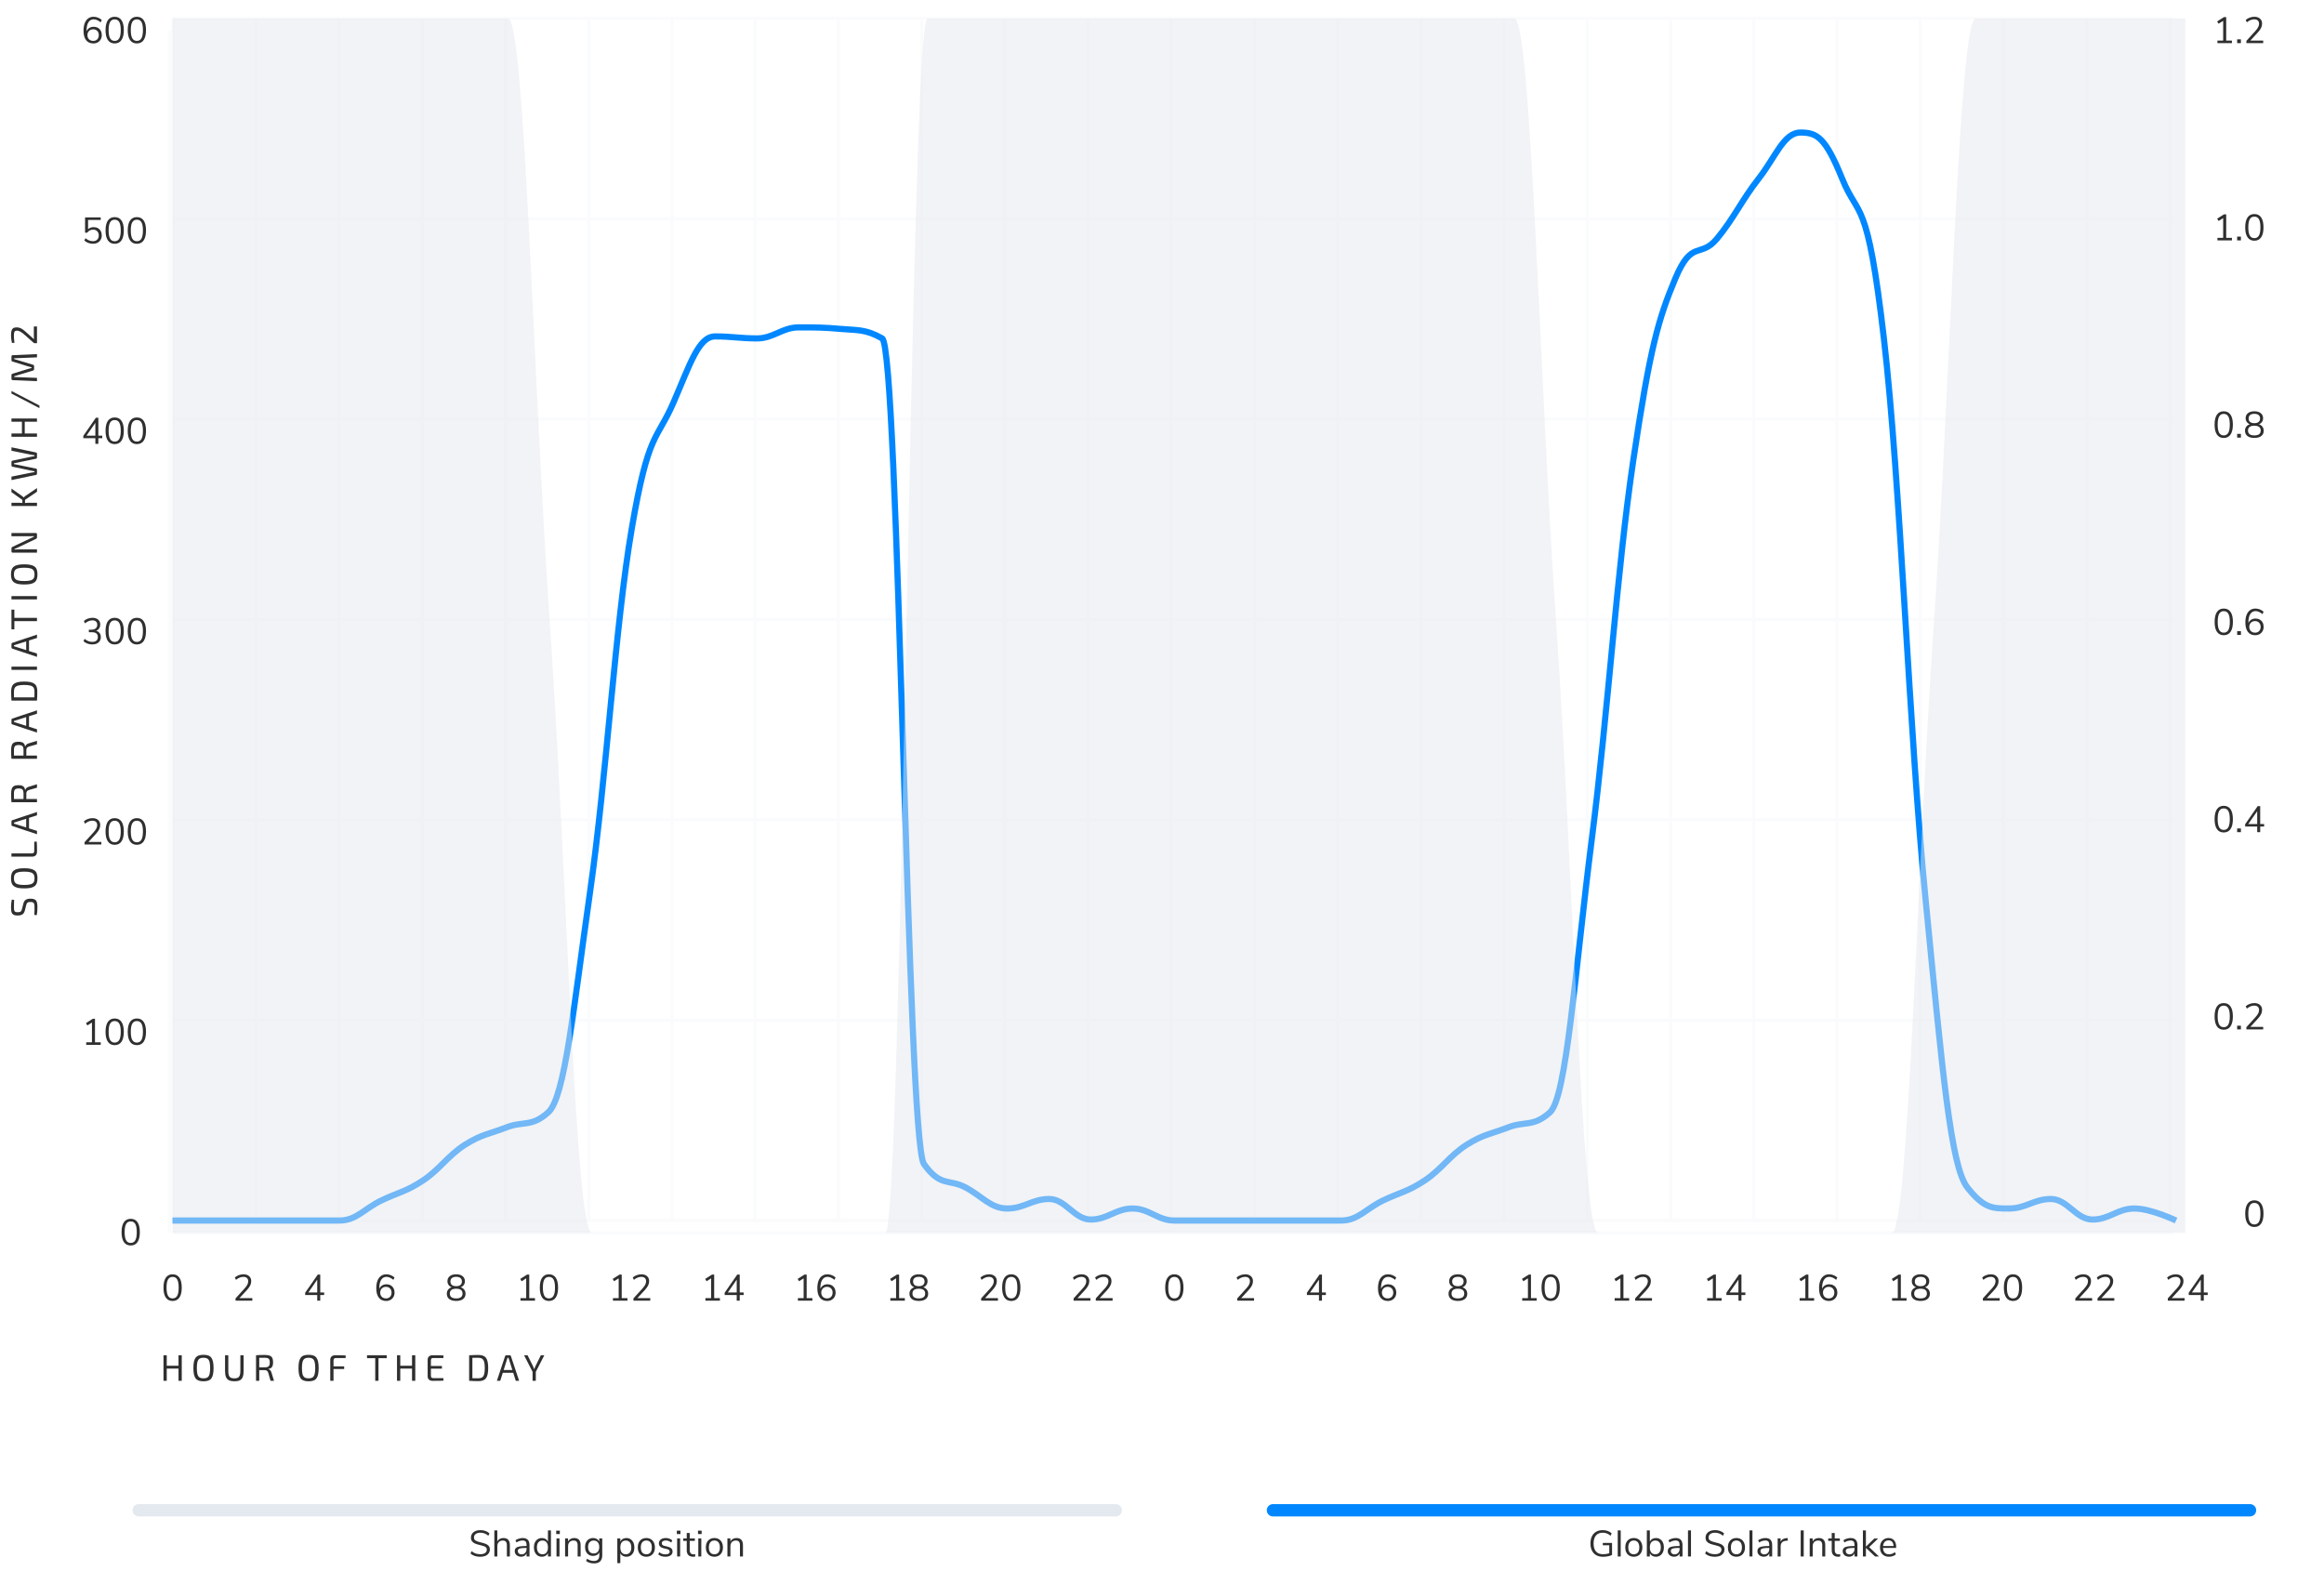 <svg width="754" height="514" viewBox="0 0 754 514" fill="none" xmlns="http://www.w3.org/2000/svg">
<path d="M155.808 505.096C154.488 505.096 153.432 504.74 152.64 504.028L153.024 503.272C153.44 503.624 153.864 503.876 154.296 504.028C154.736 504.18 155.244 504.256 155.82 504.256C156.5 504.256 157.024 504.124 157.392 503.86C157.76 503.596 157.944 503.224 157.944 502.744C157.944 502.464 157.856 502.236 157.68 502.06C157.504 501.884 157.272 501.744 156.984 501.64C156.696 501.536 156.308 501.428 155.82 501.316C155.164 501.164 154.624 501.004 154.2 500.836C153.784 500.668 153.444 500.428 153.18 500.116C152.924 499.804 152.796 499.396 152.796 498.892C152.796 498.412 152.92 497.988 153.168 497.62C153.424 497.244 153.784 496.956 154.248 496.756C154.72 496.548 155.264 496.444 155.88 496.444C156.464 496.444 157.008 496.536 157.512 496.72C158.024 496.904 158.456 497.168 158.808 497.512L158.436 498.268C158.036 497.924 157.628 497.676 157.212 497.524C156.804 497.364 156.36 497.284 155.88 497.284C155.224 497.284 154.708 497.424 154.332 497.704C153.964 497.976 153.78 498.36 153.78 498.856C153.78 499.28 153.944 499.6 154.272 499.816C154.6 500.032 155.096 500.216 155.76 500.368C156.488 500.544 157.06 500.708 157.476 500.86C157.892 501.004 158.236 501.224 158.508 501.52C158.788 501.816 158.928 502.212 158.928 502.708C158.928 503.188 158.8 503.608 158.544 503.968C158.296 504.328 157.936 504.608 157.464 504.808C156.992 505 156.44 505.096 155.808 505.096ZM163.322 499.012C164.722 499.012 165.422 499.784 165.422 501.328V505H164.45V501.388C164.45 500.844 164.342 500.448 164.126 500.2C163.918 499.952 163.582 499.828 163.118 499.828C162.582 499.828 162.154 499.992 161.834 500.32C161.514 500.648 161.354 501.092 161.354 501.652V505H160.382V496.54H161.354V500.092C161.546 499.74 161.81 499.472 162.146 499.288C162.49 499.104 162.882 499.012 163.322 499.012ZM169.579 499.012C170.323 499.012 170.875 499.204 171.235 499.588C171.603 499.964 171.787 500.54 171.787 501.316V505H170.839V504.004C170.687 504.348 170.455 504.616 170.143 504.808C169.831 504.992 169.471 505.084 169.063 505.084C168.687 505.084 168.339 505.008 168.019 504.856C167.707 504.704 167.459 504.492 167.275 504.22C167.091 503.948 166.999 503.648 166.999 503.32C166.999 502.88 167.111 502.54 167.335 502.3C167.559 502.052 167.927 501.876 168.439 501.772C168.951 501.66 169.663 501.604 170.575 501.604H170.839V501.208C170.839 500.72 170.739 500.368 170.539 500.152C170.339 499.928 170.015 499.816 169.567 499.816C168.895 499.816 168.227 500.024 167.563 500.44L167.239 499.732C167.543 499.516 167.907 499.344 168.331 499.216C168.763 499.08 169.179 499.012 169.579 499.012ZM169.195 504.316C169.675 504.316 170.067 504.156 170.371 503.836C170.683 503.508 170.839 503.088 170.839 502.576V502.228H170.623C169.919 502.228 169.383 502.26 169.015 502.324C168.647 502.38 168.383 502.48 168.223 502.624C168.071 502.76 167.995 502.964 167.995 503.236C167.995 503.548 168.107 503.808 168.331 504.016C168.563 504.216 168.851 504.316 169.195 504.316ZM178.75 496.54V505H177.778V503.932C177.602 504.3 177.342 504.584 176.998 504.784C176.662 504.984 176.266 505.084 175.81 505.084C175.298 505.084 174.846 504.956 174.454 504.7C174.062 504.444 173.758 504.088 173.542 503.632C173.326 503.168 173.218 502.632 173.218 502.024C173.218 501.424 173.326 500.896 173.542 500.44C173.758 499.984 174.062 499.632 174.454 499.384C174.846 499.136 175.298 499.012 175.81 499.012C176.266 499.012 176.662 499.112 176.998 499.312C177.342 499.512 177.602 499.796 177.778 500.164V496.54H178.75ZM176.002 504.28C176.57 504.28 177.006 504.088 177.31 503.704C177.622 503.312 177.778 502.76 177.778 502.048C177.778 501.336 177.622 500.788 177.31 500.404C177.006 500.02 176.57 499.828 176.002 499.828C175.434 499.828 174.99 500.02 174.67 500.404C174.358 500.788 174.202 501.328 174.202 502.024C174.202 502.736 174.358 503.292 174.67 503.692C174.99 504.084 175.434 504.28 176.002 504.28ZM180.55 505V499.156H181.522V505H180.55ZM180.454 496.624H181.63V497.716H180.454V496.624ZM186.279 499.012C187.679 499.012 188.379 499.784 188.379 501.328V505H187.407V501.388C187.407 500.844 187.299 500.448 187.083 500.2C186.875 499.952 186.539 499.828 186.075 499.828C185.539 499.828 185.111 499.992 184.791 500.32C184.471 500.648 184.311 501.092 184.311 501.652V505H183.339V499.156H184.299V500.116C184.491 499.756 184.759 499.484 185.103 499.3C185.447 499.108 185.839 499.012 186.279 499.012ZM195.392 499.156V504.604C195.392 505.476 195.168 506.132 194.72 506.572C194.272 507.02 193.608 507.244 192.728 507.244C191.704 507.244 190.844 506.98 190.148 506.452L190.472 505.732C190.864 505.988 191.232 506.172 191.576 506.284C191.92 506.396 192.304 506.452 192.728 506.452C193.288 506.452 193.712 506.3 194 505.996C194.288 505.7 194.432 505.264 194.432 504.688V503.656C194.264 504.032 194.004 504.32 193.652 504.52C193.308 504.72 192.9 504.82 192.428 504.82C191.916 504.82 191.46 504.7 191.06 504.46C190.668 504.22 190.36 503.88 190.136 503.44C189.92 503 189.812 502.492 189.812 501.916C189.812 501.34 189.92 500.832 190.136 500.392C190.36 499.952 190.668 499.612 191.06 499.372C191.46 499.132 191.916 499.012 192.428 499.012C192.892 499.012 193.296 499.112 193.64 499.312C193.984 499.512 194.244 499.796 194.42 500.164V499.156H195.392ZM192.62 504.016C193.18 504.016 193.62 503.832 193.94 503.464C194.26 503.088 194.42 502.572 194.42 501.916C194.42 501.268 194.26 500.76 193.94 500.392C193.628 500.016 193.188 499.828 192.62 499.828C192.052 499.828 191.604 500.016 191.276 500.392C190.956 500.76 190.796 501.268 190.796 501.916C190.796 502.572 190.956 503.088 191.276 503.464C191.604 503.832 192.052 504.016 192.62 504.016ZM203.225 499.012C203.737 499.012 204.189 499.14 204.581 499.396C204.973 499.652 205.277 500.012 205.493 500.476C205.709 500.932 205.817 501.464 205.817 502.072C205.817 502.68 205.709 503.212 205.493 503.668C205.277 504.116 204.973 504.464 204.581 504.712C204.197 504.96 203.745 505.084 203.225 505.084C202.769 505.084 202.369 504.984 202.025 504.784C201.689 504.584 201.433 504.3 201.257 503.932V507.16H200.285V499.156H201.257V500.164C201.433 499.796 201.689 499.512 202.025 499.312C202.369 499.112 202.769 499.012 203.225 499.012ZM203.033 504.28C203.601 504.28 204.041 504.088 204.353 503.704C204.665 503.32 204.821 502.776 204.821 502.072C204.821 501.368 204.665 500.82 204.353 500.428C204.041 500.028 203.601 499.828 203.033 499.828C202.465 499.828 202.025 500.02 201.713 500.404C201.409 500.788 201.257 501.336 201.257 502.048C201.257 502.76 201.409 503.312 201.713 503.704C202.025 504.088 202.465 504.28 203.033 504.28ZM209.693 505.084C209.141 505.084 208.653 504.96 208.229 504.712C207.813 504.464 207.489 504.112 207.257 503.656C207.033 503.192 206.921 502.656 206.921 502.048C206.921 501.44 207.033 500.908 207.257 500.452C207.489 499.988 207.813 499.632 208.229 499.384C208.653 499.136 209.141 499.012 209.693 499.012C210.245 499.012 210.733 499.136 211.157 499.384C211.581 499.632 211.905 499.988 212.129 500.452C212.361 500.908 212.477 501.44 212.477 502.048C212.477 502.656 212.361 503.192 212.129 503.656C211.905 504.112 211.581 504.464 211.157 504.712C210.733 504.96 210.245 505.084 209.693 505.084ZM209.693 504.28C210.269 504.28 210.709 504.092 211.013 503.716C211.325 503.332 211.481 502.776 211.481 502.048C211.481 501.336 211.325 500.788 211.013 500.404C210.701 500.012 210.261 499.816 209.693 499.816C209.125 499.816 208.685 500.012 208.373 500.404C208.061 500.788 207.905 501.336 207.905 502.048C207.905 502.768 208.057 503.32 208.361 503.704C208.673 504.088 209.117 504.28 209.693 504.28ZM215.905 505.084C214.921 505.084 214.141 504.832 213.565 504.328L213.889 503.608C214.201 503.856 214.517 504.036 214.837 504.148C215.165 504.252 215.533 504.304 215.941 504.304C216.373 504.304 216.701 504.232 216.925 504.088C217.157 503.936 217.273 503.72 217.273 503.44C217.273 503.208 217.197 503.024 217.045 502.888C216.893 502.752 216.641 502.644 216.289 502.564L215.305 502.336C214.809 502.224 214.429 502.032 214.165 501.76C213.901 501.488 213.769 501.152 213.769 500.752C213.769 500.232 213.973 499.812 214.381 499.492C214.789 499.172 215.333 499.012 216.013 499.012C216.421 499.012 216.809 499.08 217.177 499.216C217.545 499.344 217.853 499.532 218.101 499.78L217.777 500.488C217.241 500.032 216.653 499.804 216.013 499.804C215.605 499.804 215.285 499.884 215.053 500.044C214.829 500.196 214.717 500.412 214.717 500.692C214.717 500.924 214.785 501.112 214.921 501.256C215.065 501.392 215.293 501.496 215.605 501.568L216.601 501.808C217.145 501.936 217.549 502.132 217.813 502.396C218.077 502.652 218.209 502.988 218.209 503.404C218.209 503.916 218.001 504.324 217.585 504.628C217.177 504.932 216.617 505.084 215.905 505.084ZM219.691 505V499.156H220.663V505H219.691ZM219.595 496.624H220.771V497.716H219.595V496.624ZM225.048 504.304C225.224 504.304 225.4 504.292 225.576 504.268L225.528 505.036C225.344 505.068 225.144 505.084 224.928 505.084C224.224 505.084 223.692 504.9 223.332 504.532C222.98 504.164 222.804 503.652 222.804 502.996V499.924H221.664V499.156H222.804V497.38H223.776V499.156H225.432V499.924H223.776V502.924C223.776 503.844 224.2 504.304 225.048 504.304ZM226.558 505V499.156H227.53V505H226.558ZM226.462 496.624H227.638V497.716H226.462V496.624ZM231.771 505.084C231.219 505.084 230.731 504.96 230.307 504.712C229.891 504.464 229.567 504.112 229.335 503.656C229.111 503.192 228.999 502.656 228.999 502.048C228.999 501.44 229.111 500.908 229.335 500.452C229.567 499.988 229.891 499.632 230.307 499.384C230.731 499.136 231.219 499.012 231.771 499.012C232.323 499.012 232.811 499.136 233.235 499.384C233.659 499.632 233.983 499.988 234.207 500.452C234.439 500.908 234.555 501.44 234.555 502.048C234.555 502.656 234.439 503.192 234.207 503.656C233.983 504.112 233.659 504.464 233.235 504.712C232.811 504.96 232.323 505.084 231.771 505.084ZM231.771 504.28C232.347 504.28 232.787 504.092 233.091 503.716C233.403 503.332 233.559 502.776 233.559 502.048C233.559 501.336 233.403 500.788 233.091 500.404C232.779 500.012 232.339 499.816 231.771 499.816C231.203 499.816 230.763 500.012 230.451 500.404C230.139 500.788 229.983 501.336 229.983 502.048C229.983 502.768 230.135 503.32 230.439 503.704C230.751 504.088 231.195 504.28 231.771 504.28ZM238.944 499.012C240.344 499.012 241.044 499.784 241.044 501.328V505H240.072V501.388C240.072 500.844 239.964 500.448 239.748 500.2C239.54 499.952 239.204 499.828 238.74 499.828C238.204 499.828 237.776 499.992 237.456 500.32C237.136 500.648 236.976 501.092 236.976 501.652V505H236.004V499.156H236.964V500.116C237.156 499.756 237.424 499.484 237.768 499.3C238.112 499.108 238.504 499.012 238.944 499.012Z" fill="#2F2F2F"/>
<g filter="url(#filter0_d_126_17766)">
<path d="M356 479H39C37.895 479 37 479.895 37 481C37 482.105 37.895 483 39 483H356C357.105 483 358 482.105 358 481C358 479.895 357.105 479 356 479Z" fill="#E4E9EF"/>
</g>
<path d="M523.013 500.596V504.508C522.677 504.684 522.237 504.828 521.693 504.94C521.157 505.044 520.613 505.096 520.061 505.096C519.221 505.096 518.497 504.924 517.889 504.58C517.281 504.236 516.813 503.74 516.485 503.092C516.165 502.444 516.005 501.668 516.005 500.764C516.005 499.868 516.165 499.096 516.485 498.448C516.805 497.8 517.265 497.304 517.865 496.96C518.465 496.616 519.173 496.444 519.989 496.444C520.581 496.444 521.125 496.536 521.621 496.72C522.117 496.896 522.541 497.16 522.893 497.512L522.521 498.268C522.113 497.916 521.709 497.664 521.309 497.512C520.917 497.36 520.477 497.284 519.989 497.284C519.037 497.284 518.305 497.584 517.793 498.184C517.281 498.784 517.025 499.644 517.025 500.764C517.025 501.908 517.285 502.78 517.805 503.38C518.325 503.972 519.085 504.268 520.085 504.268C520.813 504.268 521.489 504.16 522.113 503.944V501.364H520.013V500.596H523.013ZM524.857 505V496.54H525.829V505H524.857ZM530.07 505.084C529.518 505.084 529.03 504.96 528.606 504.712C528.19 504.464 527.866 504.112 527.634 503.656C527.41 503.192 527.298 502.656 527.298 502.048C527.298 501.44 527.41 500.908 527.634 500.452C527.866 499.988 528.19 499.632 528.606 499.384C529.03 499.136 529.518 499.012 530.07 499.012C530.622 499.012 531.11 499.136 531.534 499.384C531.958 499.632 532.282 499.988 532.506 500.452C532.738 500.908 532.854 501.44 532.854 502.048C532.854 502.656 532.738 503.192 532.506 503.656C532.282 504.112 531.958 504.464 531.534 504.712C531.11 504.96 530.622 505.084 530.07 505.084ZM530.07 504.28C530.646 504.28 531.086 504.092 531.39 503.716C531.702 503.332 531.858 502.776 531.858 502.048C531.858 501.336 531.702 500.788 531.39 500.404C531.078 500.012 530.638 499.816 530.07 499.816C529.502 499.816 529.062 500.012 528.75 500.404C528.438 500.788 528.282 501.336 528.282 502.048C528.282 502.768 528.434 503.32 528.738 503.704C529.05 504.088 529.494 504.28 530.07 504.28ZM537.242 499.012C537.754 499.012 538.206 499.136 538.598 499.384C538.99 499.632 539.294 499.984 539.51 500.44C539.726 500.896 539.834 501.424 539.834 502.024C539.834 502.632 539.726 503.168 539.51 503.632C539.294 504.088 538.99 504.444 538.598 504.7C538.206 504.956 537.754 505.084 537.242 505.084C536.786 505.084 536.386 504.984 536.042 504.784C535.706 504.584 535.45 504.3 535.274 503.932V505H534.302V496.54H535.274V500.164C535.45 499.796 535.706 499.512 536.042 499.312C536.386 499.112 536.786 499.012 537.242 499.012ZM537.05 504.28C537.618 504.28 538.058 504.084 538.37 503.692C538.682 503.292 538.838 502.736 538.838 502.024C538.838 501.328 538.682 500.788 538.37 500.404C538.058 500.02 537.618 499.828 537.05 499.828C536.482 499.828 536.042 500.02 535.73 500.404C535.426 500.788 535.274 501.336 535.274 502.048C535.274 502.76 535.426 503.312 535.73 503.704C536.042 504.088 536.482 504.28 537.05 504.28ZM543.663 499.012C544.407 499.012 544.959 499.204 545.319 499.588C545.687 499.964 545.871 500.54 545.871 501.316V505H544.923V504.004C544.771 504.348 544.539 504.616 544.227 504.808C543.915 504.992 543.555 505.084 543.147 505.084C542.771 505.084 542.423 505.008 542.103 504.856C541.791 504.704 541.543 504.492 541.359 504.22C541.175 503.948 541.083 503.648 541.083 503.32C541.083 502.88 541.195 502.54 541.419 502.3C541.643 502.052 542.011 501.876 542.523 501.772C543.035 501.66 543.747 501.604 544.659 501.604H544.923V501.208C544.923 500.72 544.823 500.368 544.623 500.152C544.423 499.928 544.099 499.816 543.651 499.816C542.979 499.816 542.311 500.024 541.647 500.44L541.323 499.732C541.627 499.516 541.991 499.344 542.415 499.216C542.847 499.08 543.263 499.012 543.663 499.012ZM543.279 504.316C543.759 504.316 544.151 504.156 544.455 503.836C544.767 503.508 544.923 503.088 544.923 502.576V502.228H544.707C544.003 502.228 543.467 502.26 543.099 502.324C542.731 502.38 542.467 502.48 542.307 502.624C542.155 502.76 542.079 502.964 542.079 503.236C542.079 503.548 542.191 503.808 542.415 504.016C542.647 504.216 542.935 504.316 543.279 504.316ZM547.65 505V496.54H548.622V505H547.65ZM556.365 505.096C555.045 505.096 553.989 504.74 553.197 504.028L553.581 503.272C553.997 503.624 554.421 503.876 554.853 504.028C555.293 504.18 555.801 504.256 556.377 504.256C557.057 504.256 557.581 504.124 557.949 503.86C558.317 503.596 558.501 503.224 558.501 502.744C558.501 502.464 558.413 502.236 558.237 502.06C558.061 501.884 557.829 501.744 557.541 501.64C557.253 501.536 556.865 501.428 556.377 501.316C555.721 501.164 555.181 501.004 554.757 500.836C554.341 500.668 554.001 500.428 553.737 500.116C553.481 499.804 553.353 499.396 553.353 498.892C553.353 498.412 553.477 497.988 553.725 497.62C553.981 497.244 554.341 496.956 554.805 496.756C555.277 496.548 555.821 496.444 556.437 496.444C557.021 496.444 557.565 496.536 558.069 496.72C558.581 496.904 559.013 497.168 559.365 497.512L558.993 498.268C558.593 497.924 558.185 497.676 557.769 497.524C557.361 497.364 556.917 497.284 556.437 497.284C555.781 497.284 555.265 497.424 554.889 497.704C554.521 497.976 554.337 498.36 554.337 498.856C554.337 499.28 554.501 499.6 554.829 499.816C555.157 500.032 555.653 500.216 556.317 500.368C557.045 500.544 557.617 500.708 558.033 500.86C558.449 501.004 558.793 501.224 559.065 501.52C559.345 501.816 559.485 502.212 559.485 502.708C559.485 503.188 559.357 503.608 559.101 503.968C558.853 504.328 558.493 504.608 558.021 504.808C557.549 505 556.997 505.096 556.365 505.096ZM563.363 505.084C562.811 505.084 562.323 504.96 561.899 504.712C561.483 504.464 561.159 504.112 560.927 503.656C560.703 503.192 560.591 502.656 560.591 502.048C560.591 501.44 560.703 500.908 560.927 500.452C561.159 499.988 561.483 499.632 561.899 499.384C562.323 499.136 562.811 499.012 563.363 499.012C563.915 499.012 564.403 499.136 564.827 499.384C565.251 499.632 565.575 499.988 565.799 500.452C566.031 500.908 566.147 501.44 566.147 502.048C566.147 502.656 566.031 503.192 565.799 503.656C565.575 504.112 565.251 504.464 564.827 504.712C564.403 504.96 563.915 505.084 563.363 505.084ZM563.363 504.28C563.939 504.28 564.379 504.092 564.683 503.716C564.995 503.332 565.151 502.776 565.151 502.048C565.151 501.336 564.995 500.788 564.683 500.404C564.371 500.012 563.931 499.816 563.363 499.816C562.795 499.816 562.355 500.012 562.043 500.404C561.731 500.788 561.575 501.336 561.575 502.048C561.575 502.768 561.727 503.32 562.031 503.704C562.343 504.088 562.787 504.28 563.363 504.28ZM567.595 505V496.54H568.567V505H567.595ZM572.76 499.012C573.504 499.012 574.056 499.204 574.416 499.588C574.784 499.964 574.968 500.54 574.968 501.316V505H574.02V504.004C573.868 504.348 573.636 504.616 573.324 504.808C573.012 504.992 572.652 505.084 572.244 505.084C571.868 505.084 571.52 505.008 571.2 504.856C570.888 504.704 570.64 504.492 570.456 504.22C570.272 503.948 570.18 503.648 570.18 503.32C570.18 502.88 570.292 502.54 570.516 502.3C570.74 502.052 571.108 501.876 571.62 501.772C572.132 501.66 572.844 501.604 573.756 501.604H574.02V501.208C574.02 500.72 573.92 500.368 573.72 500.152C573.52 499.928 573.196 499.816 572.748 499.816C572.076 499.816 571.408 500.024 570.744 500.44L570.42 499.732C570.724 499.516 571.088 499.344 571.512 499.216C571.944 499.08 572.36 499.012 572.76 499.012ZM572.376 504.316C572.856 504.316 573.248 504.156 573.552 503.836C573.864 503.508 574.02 503.088 574.02 502.576V502.228H573.804C573.1 502.228 572.564 502.26 572.196 502.324C571.828 502.38 571.564 502.48 571.404 502.624C571.252 502.76 571.176 502.964 571.176 503.236C571.176 503.548 571.288 503.808 571.512 504.016C571.744 504.216 572.032 504.316 572.376 504.316ZM580.06 499.852L579.424 499.912C578.824 499.968 578.388 500.156 578.116 500.476C577.852 500.796 577.72 501.192 577.72 501.664V505H576.748V499.156H577.696V500.176C578.024 499.496 578.668 499.116 579.628 499.036L579.976 499.012L580.06 499.852ZM584.216 505V496.54H585.2V505H584.216ZM590.082 499.012C591.482 499.012 592.182 499.784 592.182 501.328V505H591.21V501.388C591.21 500.844 591.102 500.448 590.886 500.2C590.678 499.952 590.342 499.828 589.878 499.828C589.342 499.828 588.914 499.992 588.594 500.32C588.274 500.648 588.114 501.092 588.114 501.652V505H587.142V499.156H588.102V500.116C588.294 499.756 588.562 499.484 588.906 499.3C589.25 499.108 589.642 499.012 590.082 499.012ZM596.531 504.304C596.707 504.304 596.883 504.292 597.059 504.268L597.011 505.036C596.827 505.068 596.627 505.084 596.411 505.084C595.707 505.084 595.175 504.9 594.815 504.532C594.463 504.164 594.287 503.652 594.287 502.996V499.924H593.147V499.156H594.287V497.38H595.259V499.156H596.915V499.924H595.259V502.924C595.259 503.844 595.683 504.304 596.531 504.304ZM600.417 499.012C601.161 499.012 601.713 499.204 602.073 499.588C602.441 499.964 602.625 500.54 602.625 501.316V505H601.677V504.004C601.525 504.348 601.293 504.616 600.981 504.808C600.669 504.992 600.309 505.084 599.901 505.084C599.525 505.084 599.177 505.008 598.857 504.856C598.545 504.704 598.297 504.492 598.113 504.22C597.929 503.948 597.837 503.648 597.837 503.32C597.837 502.88 597.949 502.54 598.173 502.3C598.397 502.052 598.765 501.876 599.277 501.772C599.789 501.66 600.501 501.604 601.413 501.604H601.677V501.208C601.677 500.72 601.577 500.368 601.377 500.152C601.177 499.928 600.853 499.816 600.405 499.816C599.733 499.816 599.065 500.024 598.401 500.44L598.077 499.732C598.381 499.516 598.745 499.344 599.169 499.216C599.601 499.08 600.017 499.012 600.417 499.012ZM600.033 504.316C600.513 504.316 600.905 504.156 601.209 503.836C601.521 503.508 601.677 503.088 601.677 502.576V502.228H601.461C600.757 502.228 600.221 502.26 599.853 502.324C599.485 502.38 599.221 502.48 599.061 502.624C598.909 502.76 598.833 502.964 598.833 503.236C598.833 503.548 598.945 503.808 599.169 504.016C599.401 504.216 599.689 504.316 600.033 504.316ZM609.612 505H608.352L605.376 502.204V505H604.404V496.54H605.376V501.808L608.1 499.168H609.336L606.432 501.964L609.612 505ZM615.194 502.228H610.922C610.954 502.908 611.138 503.424 611.474 503.776C611.81 504.12 612.286 504.292 612.902 504.292C613.582 504.292 614.206 504.06 614.774 503.596L615.098 504.304C614.842 504.544 614.514 504.736 614.114 504.88C613.714 505.016 613.306 505.084 612.89 505.084C611.978 505.084 611.258 504.816 610.73 504.28C610.21 503.744 609.95 503.004 609.95 502.06C609.95 501.46 610.066 500.932 610.298 500.476C610.53 500.012 610.854 499.652 611.27 499.396C611.694 499.14 612.174 499.012 612.71 499.012C613.486 499.012 614.094 499.268 614.534 499.78C614.974 500.284 615.194 500.98 615.194 501.868V502.228ZM612.722 499.768C612.21 499.768 611.798 499.928 611.486 500.248C611.182 500.568 611.002 501.02 610.946 501.604H614.342C614.326 501.012 614.178 500.56 613.898 500.248C613.618 499.928 613.226 499.768 612.722 499.768Z" fill="#2F2F2F"/>
<g filter="url(#filter1_d_126_17766)">
<path d="M724 479H407C405.895 479 405 479.895 405 481C405 482.105 405.895 483 407 483H724C725.105 483 726 482.105 726 481C726 479.895 725.105 479 724 479Z" fill="#0087FF"/>
</g>
<path d="M55.99 6V396" stroke="#FAFBFC"/>
<path d="M83 6V396" stroke="#FAFBFC"/>
<path d="M110 6V396" stroke="#FAFBFC"/>
<path d="M137 6V396" stroke="#FAFBFC"/>
<path d="M164 6V396" stroke="#FAFBFC"/>
<path d="M191 6V396" stroke="#FAFBFC"/>
<path d="M218 6V396" stroke="#FAFBFC"/>
<path d="M245 6V396" stroke="#FAFBFC"/>
<path d="M272 6V396" stroke="#FAFBFC"/>
<path d="M299 6V396" stroke="#FAFBFC"/>
<path d="M326 6V396" stroke="#FAFBFC"/>
<path d="M353 6V396" stroke="#FAFBFC"/>
<path d="M380 6V396" stroke="#FAFBFC"/>
<path d="M407 6V396" stroke="#FAFBFC"/>
<path d="M434 6V396" stroke="#FAFBFC"/>
<path d="M461 6V396" stroke="#FAFBFC"/>
<path d="M488 6V396" stroke="#FAFBFC"/>
<path d="M515 6V396" stroke="#FAFBFC"/>
<path d="M542 6V396" stroke="#FAFBFC"/>
<path d="M569 6V396" stroke="#FAFBFC"/>
<path d="M596 6V396" stroke="#FAFBFC"/>
<path d="M623 6V396" stroke="#FAFBFC"/>
<path d="M650 6V396" stroke="#FAFBFC"/>
<path d="M677 6V396" stroke="#FAFBFC"/>
<path d="M704 6V396" stroke="#FAFBFC"/>
<path d="M55 10V400" stroke="#FAFBFC"/>
<path d="M56 400H705" stroke="#FAFBFC"/>
<path d="M56 396H705" stroke="#FAFBFC"/>
<path d="M56 331H705" stroke="#FAFBFC"/>
<path d="M56 266H705" stroke="#FAFBFC"/>
<path d="M56 201H705" stroke="#FAFBFC"/>
<path d="M56 136H705" stroke="#FAFBFC"/>
<path d="M56 71H705" stroke="#FAFBFC"/>
<path d="M56 5.904H705" stroke="#FAFBFC"/>
<path d="M56.002 422.096C55.034 422.096 54.298 421.728 53.794 420.992C53.29 420.256 53.038 419.184 53.038 417.776C53.038 416.36 53.29 415.284 53.794 414.548C54.298 413.812 55.034 413.444 56.002 413.444C56.97 413.444 57.706 413.812 58.21 414.548C58.714 415.276 58.966 416.348 58.966 417.764C58.966 419.18 58.714 420.256 58.21 420.992C57.706 421.728 56.97 422.096 56.002 422.096ZM56.002 421.268C56.674 421.268 57.17 420.984 57.49 420.416C57.81 419.848 57.97 418.964 57.97 417.764C57.97 416.556 57.81 415.676 57.49 415.124C57.178 414.564 56.682 414.284 56.002 414.284C55.33 414.284 54.834 414.564 54.514 415.124C54.194 415.684 54.034 416.564 54.034 417.764C54.034 418.964 54.194 419.848 54.514 420.416C54.834 420.984 55.33 421.268 56.002 421.268Z" fill="#2F2F2F"/>
<path d="M81.87 421.172V422H76.422V421.256L79.386 417.992C79.786 417.544 80.074 417.144 80.25 416.792C80.434 416.432 80.526 416.072 80.526 415.712C80.526 415.248 80.39 414.892 80.118 414.644C79.846 414.396 79.462 414.272 78.966 414.272C78.15 414.272 77.35 414.596 76.566 415.244L76.194 414.488C76.53 414.168 76.95 413.916 77.454 413.732C77.966 413.54 78.478 413.444 78.99 413.444C79.766 413.444 80.378 413.644 80.826 414.044C81.282 414.444 81.51 414.984 81.51 415.664C81.51 416.152 81.398 416.62 81.174 417.068C80.958 417.516 80.598 418.016 80.094 418.568L77.694 421.172H81.87Z" fill="#2F2F2F"/>
<path d="M105.17 419.348V420.164H103.898V422H102.926V420.164H99.014V419.42L103.094 413.54H103.898V419.348H105.17ZM100.034 419.348H102.926V415.184L100.034 419.348Z" fill="#2F2F2F"/>
<path d="M125.368 416.684C125.88 416.684 126.336 416.796 126.736 417.02C127.136 417.244 127.448 417.56 127.672 417.968C127.896 418.376 128.008 418.844 128.008 419.372C128.008 419.892 127.892 420.36 127.66 420.776C127.428 421.192 127.104 421.516 126.688 421.748C126.272 421.98 125.804 422.096 125.284 422.096C124.26 422.096 123.468 421.74 122.908 421.028C122.356 420.316 122.08 419.3 122.08 417.98C122.08 417.028 122.208 416.212 122.464 415.532C122.728 414.852 123.104 414.336 123.592 413.984C124.08 413.624 124.664 413.444 125.344 413.444C125.832 413.444 126.308 413.536 126.772 413.72C127.236 413.896 127.644 414.152 127.996 414.488L127.624 415.244C127.224 414.908 126.84 414.664 126.472 414.512C126.112 414.352 125.744 414.272 125.368 414.272C124.64 414.272 124.072 414.596 123.664 415.244C123.264 415.884 123.064 416.792 123.064 417.968V418.148C123.248 417.7 123.544 417.344 123.952 417.08C124.36 416.816 124.832 416.684 125.368 416.684ZM125.236 421.268C125.78 421.268 126.216 421.096 126.544 420.752C126.872 420.408 127.036 419.952 127.036 419.384C127.036 418.824 126.868 418.372 126.532 418.028C126.204 417.684 125.768 417.512 125.224 417.512C124.672 417.512 124.22 417.688 123.868 418.04C123.524 418.384 123.352 418.832 123.352 419.384C123.352 419.944 123.524 420.4 123.868 420.752C124.22 421.096 124.676 421.268 125.236 421.268Z" fill="#2F2F2F"/>
<path d="M149.466 417.656C149.962 417.808 150.346 418.068 150.618 418.436C150.898 418.804 151.038 419.244 151.038 419.756C151.038 420.484 150.774 421.056 150.246 421.472C149.718 421.88 148.97 422.084 148.002 422.084C147.034 422.084 146.286 421.88 145.758 421.472C145.23 421.056 144.966 420.484 144.966 419.756C144.966 419.236 145.106 418.792 145.386 418.424C145.666 418.056 146.054 417.8 146.55 417.656C146.126 417.496 145.79 417.244 145.542 416.9C145.294 416.556 145.17 416.152 145.17 415.688C145.17 415 145.418 414.456 145.914 414.056C146.418 413.648 147.114 413.444 148.002 413.444C148.89 413.444 149.582 413.648 150.078 414.056C150.582 414.456 150.834 415 150.834 415.688C150.834 416.152 150.71 416.56 150.462 416.912C150.214 417.256 149.882 417.504 149.466 417.656ZM146.142 415.76C146.142 416.256 146.298 416.636 146.61 416.9C146.93 417.164 147.394 417.296 148.002 417.296C148.61 417.296 149.07 417.164 149.382 416.9C149.702 416.636 149.862 416.256 149.862 415.76C149.862 415.288 149.702 414.92 149.382 414.656C149.07 414.392 148.61 414.26 148.002 414.26C147.394 414.26 146.93 414.392 146.61 414.656C146.298 414.92 146.142 415.288 146.142 415.76ZM148.002 421.268C149.378 421.268 150.066 420.744 150.066 419.696C150.066 418.648 149.378 418.124 148.002 418.124C146.626 418.124 145.938 418.648 145.938 419.696C145.938 420.744 146.626 421.268 148.002 421.268Z" fill="#2F2F2F"/>
<path d="M171.709 421.172H173.569V422H168.865V421.172H170.725V414.764L169.237 415.7L168.781 414.944L171.001 413.54H171.709V421.172ZM178.1 422.096C177.132 422.096 176.396 421.728 175.892 420.992C175.388 420.256 175.136 419.184 175.136 417.776C175.136 416.36 175.388 415.284 175.892 414.548C176.396 413.812 177.132 413.444 178.1 413.444C179.068 413.444 179.804 413.812 180.308 414.548C180.812 415.276 181.064 416.348 181.064 417.764C181.064 419.18 180.812 420.256 180.308 420.992C179.804 421.728 179.068 422.096 178.1 422.096ZM178.1 421.268C178.772 421.268 179.268 420.984 179.588 420.416C179.908 419.848 180.068 418.964 180.068 417.764C180.068 416.556 179.908 415.676 179.588 415.124C179.276 414.564 178.78 414.284 178.1 414.284C177.428 414.284 176.932 414.564 176.612 415.124C176.292 415.684 176.132 416.564 176.132 417.764C176.132 418.964 176.292 419.848 176.612 420.416C176.932 420.984 177.428 421.268 178.1 421.268Z" fill="#2F2F2F"/>
<path d="M201.709 421.172H203.569V422H198.865V421.172H200.725V414.764L199.237 415.7L198.781 414.944L201.001 413.54H201.709V421.172ZM210.968 421.172V422H205.52V421.256L208.484 417.992C208.884 417.544 209.172 417.144 209.348 416.792C209.532 416.432 209.624 416.072 209.624 415.712C209.624 415.248 209.488 414.892 209.216 414.644C208.944 414.396 208.56 414.272 208.064 414.272C207.248 414.272 206.448 414.596 205.664 415.244L205.292 414.488C205.628 414.168 206.048 413.916 206.552 413.732C207.064 413.54 207.576 413.444 208.088 413.444C208.864 413.444 209.476 413.644 209.924 414.044C210.38 414.444 210.608 414.984 210.608 415.664C210.608 416.152 210.496 416.62 210.272 417.068C210.056 417.516 209.696 418.016 209.192 418.568L206.792 421.172H210.968Z" fill="#2F2F2F"/>
<path d="M231.709 421.172H233.569V422H228.865V421.172H230.725V414.764L229.237 415.7L228.781 414.944L231.001 413.54H231.709V421.172ZM241.268 419.348V420.164H239.996V422H239.024V420.164H235.112V419.42L239.192 413.54H239.996V419.348H241.268ZM236.132 419.348H239.024V415.184L236.132 419.348Z" fill="#2F2F2F"/>
<path d="M54.1 439.72V448H53.044V439.72H54.1ZM58.048 443.116V444.028H54.004V443.116H58.048ZM58.972 439.72V448H57.916V439.72H58.972ZM66.024 439.564C66.624 439.564 67.132 439.636 67.548 439.78C67.972 439.924 68.308 440.164 68.556 440.5C68.812 440.828 68.996 441.268 69.108 441.82C69.228 442.372 69.288 443.052 69.288 443.86C69.288 444.668 69.228 445.348 69.108 445.9C68.996 446.452 68.812 446.896 68.556 447.232C68.308 447.56 67.972 447.796 67.548 447.94C67.132 448.084 66.624 448.156 66.024 448.156C65.424 448.156 64.912 448.084 64.488 447.94C64.072 447.796 63.736 447.56 63.48 447.232C63.224 446.896 63.036 446.452 62.916 445.9C62.804 445.348 62.748 444.668 62.748 443.86C62.748 443.052 62.804 442.372 62.916 441.82C63.036 441.268 63.224 440.828 63.48 440.5C63.736 440.164 64.072 439.924 64.488 439.78C64.912 439.636 65.424 439.564 66.024 439.564ZM66.024 440.512C65.48 440.512 65.048 440.616 64.728 440.824C64.416 441.032 64.192 441.38 64.056 441.868C63.928 442.348 63.864 443.012 63.864 443.86C63.864 444.7 63.928 445.364 64.056 445.852C64.192 446.34 64.416 446.688 64.728 446.896C65.048 447.104 65.48 447.208 66.024 447.208C66.568 447.208 66.996 447.104 67.308 446.896C67.628 446.688 67.852 446.34 67.98 445.852C68.116 445.364 68.184 444.7 68.184 443.86C68.184 443.012 68.116 442.348 67.98 441.868C67.852 441.38 67.628 441.032 67.308 440.824C66.996 440.616 66.568 440.512 66.024 440.512ZM79.039 439.72V444.832C79.039 445.632 78.943 446.276 78.751 446.764C78.559 447.252 78.247 447.608 77.815 447.832C77.383 448.048 76.803 448.156 76.075 448.156C75.331 448.156 74.735 448.048 74.287 447.832C73.839 447.608 73.515 447.252 73.315 446.764C73.115 446.276 73.015 445.632 73.015 444.832V439.72H74.071V444.832C74.071 445.424 74.131 445.896 74.251 446.248C74.379 446.592 74.587 446.84 74.875 446.992C75.163 447.136 75.547 447.208 76.027 447.208C76.507 447.208 76.887 447.136 77.167 446.992C77.455 446.84 77.663 446.592 77.791 446.248C77.919 445.896 77.983 445.424 77.983 444.832V439.72H79.039ZM85.923 439.612C86.563 439.612 87.079 439.684 87.471 439.828C87.863 439.964 88.147 440.204 88.323 440.548C88.507 440.892 88.599 441.376 88.599 442C88.599 442.448 88.547 442.824 88.443 443.128C88.339 443.424 88.175 443.656 87.951 443.824C87.735 443.984 87.443 444.088 87.075 444.136V444.196C87.211 444.228 87.343 444.296 87.471 444.4C87.607 444.496 87.731 444.628 87.843 444.796C87.955 444.956 88.039 445.152 88.095 445.384L88.899 448H87.771L87.039 445.408C86.935 445.096 86.795 444.876 86.619 444.748C86.443 444.612 86.215 444.544 85.935 444.544C85.447 444.544 85.023 444.544 84.663 444.544C84.303 444.536 84.003 444.528 83.763 444.52C83.523 444.512 83.331 444.508 83.187 444.508L83.223 443.632H85.899C86.307 443.624 86.627 443.576 86.859 443.488C87.099 443.4 87.271 443.244 87.375 443.02C87.479 442.788 87.531 442.468 87.531 442.06C87.531 441.652 87.479 441.34 87.375 441.124C87.271 440.9 87.099 440.744 86.859 440.656C86.627 440.568 86.307 440.524 85.899 440.524C85.243 440.524 84.675 440.528 84.195 440.536C83.723 440.544 83.403 440.548 83.235 440.548L83.067 439.72C83.371 439.688 83.655 439.664 83.919 439.648C84.183 439.632 84.471 439.624 84.783 439.624C85.103 439.616 85.483 439.612 85.923 439.612ZM84.111 439.72V448H83.067V439.72H84.111ZM100.121 439.564C100.721 439.564 101.229 439.636 101.645 439.78C102.069 439.924 102.405 440.164 102.653 440.5C102.909 440.828 103.093 441.268 103.205 441.82C103.325 442.372 103.385 443.052 103.385 443.86C103.385 444.668 103.325 445.348 103.205 445.9C103.093 446.452 102.909 446.896 102.653 447.232C102.405 447.56 102.069 447.796 101.645 447.94C101.229 448.084 100.721 448.156 100.121 448.156C99.521 448.156 99.009 448.084 98.585 447.94C98.169 447.796 97.833 447.56 97.577 447.232C97.321 446.896 97.133 446.452 97.013 445.9C96.901 445.348 96.845 444.668 96.845 443.86C96.845 443.052 96.901 442.372 97.013 441.82C97.133 441.268 97.321 440.828 97.577 440.5C97.833 440.164 98.169 439.924 98.585 439.78C99.009 439.636 99.521 439.564 100.121 439.564ZM100.121 440.512C99.577 440.512 99.145 440.616 98.825 440.824C98.513 441.032 98.289 441.38 98.153 441.868C98.025 442.348 97.961 443.012 97.961 443.86C97.961 444.7 98.025 445.364 98.153 445.852C98.289 446.34 98.513 446.688 98.825 446.896C99.145 447.104 99.577 447.208 100.121 447.208C100.665 447.208 101.093 447.104 101.405 446.896C101.725 446.688 101.949 446.34 102.077 445.852C102.213 445.364 102.281 444.7 102.281 443.86C102.281 443.012 102.213 442.348 102.077 441.868C101.949 441.38 101.725 441.032 101.405 440.824C101.093 440.616 100.665 440.512 100.121 440.512ZM108.745 439.708C109.129 439.708 109.517 439.712 109.909 439.72C110.301 439.72 110.689 439.724 111.073 439.732C111.457 439.74 111.825 439.76 112.177 439.792L112.117 440.608H109.009C108.729 440.608 108.525 440.672 108.397 440.8C108.269 440.92 108.205 441.12 108.205 441.4V448H107.149V441.196C107.149 440.724 107.293 440.36 107.581 440.104C107.869 439.84 108.257 439.708 108.745 439.708ZM107.353 443.32H111.661V444.172H107.353V443.32ZM122.797 439.72V448H121.741V439.72H122.797ZM125.473 439.72V440.656H119.077V439.72H125.473ZM129.862 439.72V448H128.806V439.72H129.862ZM133.81 443.116V444.028H129.766V443.116H133.81ZM134.734 439.72V448H133.678V439.72H134.734ZM140.345 439.708C140.745 439.708 141.145 439.708 141.545 439.708C141.953 439.708 142.353 439.716 142.745 439.732C143.145 439.74 143.529 439.756 143.897 439.78L143.849 440.608H140.525C140.277 440.608 140.093 440.672 139.973 440.8C139.861 440.92 139.805 441.12 139.805 441.4V446.32C139.805 446.6 139.861 446.804 139.973 446.932C140.093 447.06 140.277 447.124 140.525 447.124H143.849L143.897 447.94C143.529 447.964 143.145 447.98 142.745 447.988C142.353 447.996 141.953 448 141.545 448C141.145 448.008 140.745 448.012 140.345 448.012C139.857 448.012 139.469 447.884 139.181 447.628C138.901 447.364 138.757 447.012 138.749 446.572V441.148C138.757 440.7 138.901 440.348 139.181 440.092C139.469 439.836 139.857 439.708 140.345 439.708ZM138.965 443.2H143.381V444.052H138.965V443.2ZM155.16 439.612C155.752 439.612 156.252 439.684 156.66 439.828C157.076 439.972 157.408 440.208 157.656 440.536C157.912 440.864 158.096 441.3 158.208 441.844C158.328 442.388 158.388 443.06 158.388 443.86C158.388 444.66 158.328 445.332 158.208 445.876C158.096 446.42 157.912 446.856 157.656 447.184C157.408 447.512 157.076 447.748 156.66 447.892C156.252 448.036 155.752 448.108 155.16 448.108C154.592 448.108 154.064 448.096 153.576 448.072C153.096 448.056 152.64 448.032 152.208 448L152.664 447.136C153 447.144 153.372 447.156 153.78 447.172C154.196 447.18 154.656 447.184 155.16 447.184C155.688 447.184 156.108 447.084 156.42 446.884C156.732 446.676 156.952 446.332 157.08 445.852C157.216 445.364 157.284 444.7 157.284 443.86C157.284 443.02 157.216 442.36 157.08 441.88C156.952 441.392 156.732 441.044 156.42 440.836C156.108 440.628 155.688 440.524 155.16 440.524C154.664 440.524 154.216 440.528 153.816 440.536C153.424 440.544 153.04 440.552 152.664 440.56L152.208 439.72C152.64 439.688 153.096 439.664 153.576 439.648C154.064 439.624 154.592 439.612 155.16 439.612ZM153.264 439.72V448H152.208V439.72H153.264ZM165.37 439.72C165.466 439.72 165.55 439.748 165.622 439.804C165.694 439.852 165.742 439.92 165.766 440.008L168.43 448H167.338L165.19 441.208C165.158 441.096 165.122 440.984 165.082 440.872C165.05 440.752 165.018 440.64 164.986 440.536H164.65C164.618 440.64 164.586 440.752 164.554 440.872C164.522 440.984 164.486 441.096 164.446 441.208L162.298 448H161.206L163.87 440.008C163.894 439.92 163.942 439.852 164.014 439.804C164.086 439.748 164.17 439.72 164.266 439.72H165.37ZM166.906 444.496V445.408H162.706V444.496H166.906ZM176.59 439.72L173.794 445.192H172.846L170.038 439.72H171.166L172.906 443.212C172.978 443.364 173.042 443.52 173.098 443.68C173.162 443.84 173.222 443.996 173.278 444.148H173.362C173.418 443.996 173.478 443.84 173.542 443.68C173.606 443.52 173.67 443.368 173.734 443.224L175.474 439.72H176.59ZM173.842 444.448V448H172.786V444.448H173.842Z" fill="#2F2F2F"/>
<path d="M261.715 421.172H263.575V422H258.871V421.172H260.731V414.764L259.243 415.7L258.787 414.944L261.007 413.54H261.715V421.172ZM268.466 416.684C268.978 416.684 269.434 416.796 269.834 417.02C270.234 417.244 270.546 417.56 270.77 417.968C270.994 418.376 271.106 418.844 271.106 419.372C271.106 419.892 270.99 420.36 270.758 420.776C270.526 421.192 270.202 421.516 269.786 421.748C269.37 421.98 268.902 422.096 268.382 422.096C267.358 422.096 266.566 421.74 266.006 421.028C265.454 420.316 265.178 419.3 265.178 417.98C265.178 417.028 265.306 416.212 265.562 415.532C265.826 414.852 266.202 414.336 266.69 413.984C267.178 413.624 267.762 413.444 268.442 413.444C268.93 413.444 269.406 413.536 269.87 413.72C270.334 413.896 270.742 414.152 271.094 414.488L270.722 415.244C270.322 414.908 269.938 414.664 269.57 414.512C269.21 414.352 268.842 414.272 268.466 414.272C267.738 414.272 267.17 414.596 266.762 415.244C266.362 415.884 266.162 416.792 266.162 417.968V418.148C266.346 417.7 266.642 417.344 267.05 417.08C267.458 416.816 267.93 416.684 268.466 416.684ZM268.334 421.268C268.878 421.268 269.314 421.096 269.642 420.752C269.97 420.408 270.134 419.952 270.134 419.384C270.134 418.824 269.966 418.372 269.63 418.028C269.302 417.684 268.866 417.512 268.322 417.512C267.77 417.512 267.318 417.688 266.966 418.04C266.622 418.384 266.45 418.832 266.45 419.384C266.45 419.944 266.622 420.4 266.966 420.752C267.318 421.096 267.774 421.268 268.334 421.268Z" fill="#2F2F2F"/>
<path d="M291.709 421.172H293.569V422H288.865V421.172H290.725V414.764L289.237 415.7L288.781 414.944L291.001 413.54H291.709V421.172ZM299.564 417.656C300.06 417.808 300.444 418.068 300.716 418.436C300.996 418.804 301.136 419.244 301.136 419.756C301.136 420.484 300.872 421.056 300.344 421.472C299.816 421.88 299.068 422.084 298.1 422.084C297.132 422.084 296.384 421.88 295.856 421.472C295.328 421.056 295.064 420.484 295.064 419.756C295.064 419.236 295.204 418.792 295.484 418.424C295.764 418.056 296.152 417.8 296.648 417.656C296.224 417.496 295.888 417.244 295.64 416.9C295.392 416.556 295.268 416.152 295.268 415.688C295.268 415 295.516 414.456 296.012 414.056C296.516 413.648 297.212 413.444 298.1 413.444C298.988 413.444 299.68 413.648 300.176 414.056C300.68 414.456 300.932 415 300.932 415.688C300.932 416.152 300.808 416.56 300.56 416.912C300.312 417.256 299.98 417.504 299.564 417.656ZM296.24 415.76C296.24 416.256 296.396 416.636 296.708 416.9C297.028 417.164 297.492 417.296 298.1 417.296C298.708 417.296 299.168 417.164 299.48 416.9C299.8 416.636 299.96 416.256 299.96 415.76C299.96 415.288 299.8 414.92 299.48 414.656C299.168 414.392 298.708 414.26 298.1 414.26C297.492 414.26 297.028 414.392 296.708 414.656C296.396 414.92 296.24 415.288 296.24 415.76ZM298.1 421.268C299.476 421.268 300.164 420.744 300.164 419.696C300.164 418.648 299.476 418.124 298.1 418.124C296.724 418.124 296.036 418.648 296.036 419.696C296.036 420.744 296.724 421.268 298.1 421.268Z" fill="#2F2F2F"/>
<path d="M323.773 421.172V422H318.325V421.256L321.289 417.992C321.689 417.544 321.977 417.144 322.153 416.792C322.337 416.432 322.429 416.072 322.429 415.712C322.429 415.248 322.293 414.892 322.021 414.644C321.749 414.396 321.365 414.272 320.869 414.272C320.053 414.272 319.253 414.596 318.469 415.244L318.097 414.488C318.433 414.168 318.853 413.916 319.357 413.732C319.869 413.54 320.381 413.444 320.893 413.444C321.669 413.444 322.281 413.644 322.729 414.044C323.185 414.444 323.413 414.984 323.413 415.664C323.413 416.152 323.301 416.62 323.077 417.068C322.861 417.516 322.501 418.016 321.997 418.568L319.597 421.172H323.773ZM328.1 422.096C327.132 422.096 326.396 421.728 325.892 420.992C325.388 420.256 325.136 419.184 325.136 417.776C325.136 416.36 325.388 415.284 325.892 414.548C326.396 413.812 327.132 413.444 328.1 413.444C329.068 413.444 329.804 413.812 330.308 414.548C330.812 415.276 331.064 416.348 331.064 417.764C331.064 419.18 330.812 420.256 330.308 420.992C329.804 421.728 329.068 422.096 328.1 422.096ZM328.1 421.268C328.772 421.268 329.268 420.984 329.588 420.416C329.908 419.848 330.068 418.964 330.068 417.764C330.068 416.556 329.908 415.676 329.588 415.124C329.276 414.564 328.78 414.284 328.1 414.284C327.428 414.284 326.932 414.564 326.612 415.124C326.292 415.684 326.132 416.564 326.132 417.764C326.132 418.964 326.292 419.848 326.612 420.416C326.932 420.984 327.428 421.268 328.1 421.268Z" fill="#2F2F2F"/>
<path d="M353.773 421.172V422H348.325V421.256L351.289 417.992C351.689 417.544 351.977 417.144 352.153 416.792C352.337 416.432 352.429 416.072 352.429 415.712C352.429 415.248 352.293 414.892 352.021 414.644C351.749 414.396 351.365 414.272 350.869 414.272C350.053 414.272 349.253 414.596 348.469 415.244L348.097 414.488C348.433 414.168 348.853 413.916 349.357 413.732C349.869 413.54 350.381 413.444 350.893 413.444C351.669 413.444 352.281 413.644 352.729 414.044C353.185 414.444 353.413 414.984 353.413 415.664C353.413 416.152 353.301 416.62 353.077 417.068C352.861 417.516 352.501 418.016 351.997 418.568L349.597 421.172H353.773ZM360.968 421.172V422H355.52V421.256L358.484 417.992C358.884 417.544 359.172 417.144 359.348 416.792C359.532 416.432 359.624 416.072 359.624 415.712C359.624 415.248 359.488 414.892 359.216 414.644C358.944 414.396 358.56 414.272 358.064 414.272C357.248 414.272 356.448 414.596 355.664 415.244L355.292 414.488C355.628 414.168 356.048 413.916 356.552 413.732C357.064 413.54 357.576 413.444 358.088 413.444C358.864 413.444 359.476 413.644 359.924 414.044C360.38 414.444 360.608 414.984 360.608 415.664C360.608 416.152 360.496 416.62 360.272 417.068C360.056 417.516 359.696 418.016 359.192 418.568L356.792 421.172H360.968Z" fill="#2F2F2F"/>
<path d="M381.002 422.096C380.034 422.096 379.298 421.728 378.794 420.992C378.29 420.256 378.038 419.184 378.038 417.776C378.038 416.36 378.29 415.284 378.794 414.548C379.298 413.812 380.034 413.444 381.002 413.444C381.97 413.444 382.706 413.812 383.21 414.548C383.714 415.276 383.966 416.348 383.966 417.764C383.966 419.18 383.714 420.256 383.21 420.992C382.706 421.728 381.97 422.096 381.002 422.096ZM381.002 421.268C381.674 421.268 382.17 420.984 382.49 420.416C382.81 419.848 382.97 418.964 382.97 417.764C382.97 416.556 382.81 415.676 382.49 415.124C382.178 414.564 381.682 414.284 381.002 414.284C380.33 414.284 379.834 414.564 379.514 415.124C379.194 415.684 379.034 416.564 379.034 417.764C379.034 418.964 379.194 419.848 379.514 420.416C379.834 420.984 380.33 421.268 381.002 421.268Z" fill="#2F2F2F"/>
<path d="M406.87 421.172V422H401.422V421.256L404.386 417.992C404.786 417.544 405.074 417.144 405.25 416.792C405.434 416.432 405.526 416.072 405.526 415.712C405.526 415.248 405.39 414.892 405.118 414.644C404.846 414.396 404.462 414.272 403.966 414.272C403.15 414.272 402.35 414.596 401.566 415.244L401.194 414.488C401.53 414.168 401.95 413.916 402.454 413.732C402.966 413.54 403.478 413.444 403.99 413.444C404.766 413.444 405.378 413.644 405.826 414.044C406.282 414.444 406.51 414.984 406.51 415.664C406.51 416.152 406.398 416.62 406.174 417.068C405.958 417.516 405.598 418.016 405.094 418.568L402.694 421.172H406.87Z" fill="#2F2F2F"/>
<path d="M430.17 419.348V420.164H428.898V422H427.926V420.164H424.014V419.42L428.094 413.54H428.898V419.348H430.17ZM425.034 419.348H427.926V415.184L425.034 419.348Z" fill="#2F2F2F"/>
<path d="M450.368 416.684C450.88 416.684 451.336 416.796 451.736 417.02C452.136 417.244 452.448 417.56 452.672 417.968C452.896 418.376 453.008 418.844 453.008 419.372C453.008 419.892 452.892 420.36 452.66 420.776C452.428 421.192 452.104 421.516 451.688 421.748C451.272 421.98 450.804 422.096 450.284 422.096C449.26 422.096 448.468 421.74 447.908 421.028C447.356 420.316 447.08 419.3 447.08 417.98C447.08 417.028 447.208 416.212 447.464 415.532C447.728 414.852 448.104 414.336 448.592 413.984C449.08 413.624 449.664 413.444 450.344 413.444C450.832 413.444 451.308 413.536 451.772 413.72C452.236 413.896 452.644 414.152 452.996 414.488L452.624 415.244C452.224 414.908 451.84 414.664 451.472 414.512C451.112 414.352 450.744 414.272 450.368 414.272C449.64 414.272 449.072 414.596 448.664 415.244C448.264 415.884 448.064 416.792 448.064 417.968V418.148C448.248 417.7 448.544 417.344 448.952 417.08C449.36 416.816 449.832 416.684 450.368 416.684ZM450.236 421.268C450.78 421.268 451.216 421.096 451.544 420.752C451.872 420.408 452.036 419.952 452.036 419.384C452.036 418.824 451.868 418.372 451.532 418.028C451.204 417.684 450.768 417.512 450.224 417.512C449.672 417.512 449.22 417.688 448.868 418.04C448.524 418.384 448.352 418.832 448.352 419.384C448.352 419.944 448.524 420.4 448.868 420.752C449.22 421.096 449.676 421.268 450.236 421.268Z" fill="#2F2F2F"/>
<path d="M474.466 417.656C474.962 417.808 475.346 418.068 475.618 418.436C475.898 418.804 476.038 419.244 476.038 419.756C476.038 420.484 475.774 421.056 475.246 421.472C474.718 421.88 473.97 422.084 473.002 422.084C472.034 422.084 471.286 421.88 470.758 421.472C470.23 421.056 469.966 420.484 469.966 419.756C469.966 419.236 470.106 418.792 470.386 418.424C470.666 418.056 471.054 417.8 471.55 417.656C471.126 417.496 470.79 417.244 470.542 416.9C470.294 416.556 470.17 416.152 470.17 415.688C470.17 415 470.418 414.456 470.914 414.056C471.418 413.648 472.114 413.444 473.002 413.444C473.89 413.444 474.582 413.648 475.078 414.056C475.582 414.456 475.834 415 475.834 415.688C475.834 416.152 475.71 416.56 475.462 416.912C475.214 417.256 474.882 417.504 474.466 417.656ZM471.142 415.76C471.142 416.256 471.298 416.636 471.61 416.9C471.93 417.164 472.394 417.296 473.002 417.296C473.61 417.296 474.07 417.164 474.382 416.9C474.702 416.636 474.862 416.256 474.862 415.76C474.862 415.288 474.702 414.92 474.382 414.656C474.07 414.392 473.61 414.26 473.002 414.26C472.394 414.26 471.93 414.392 471.61 414.656C471.298 414.92 471.142 415.288 471.142 415.76ZM473.002 421.268C474.378 421.268 475.066 420.744 475.066 419.696C475.066 418.648 474.378 418.124 473.002 418.124C471.626 418.124 470.938 418.648 470.938 419.696C470.938 420.744 471.626 421.268 473.002 421.268Z" fill="#2F2F2F"/>
<path d="M496.709 421.172H498.569V422H493.865V421.172H495.725V414.764L494.237 415.7L493.781 414.944L496.001 413.54H496.709V421.172ZM503.1 422.096C502.132 422.096 501.396 421.728 500.892 420.992C500.388 420.256 500.136 419.184 500.136 417.776C500.136 416.36 500.388 415.284 500.892 414.548C501.396 413.812 502.132 413.444 503.1 413.444C504.068 413.444 504.804 413.812 505.308 414.548C505.812 415.276 506.064 416.348 506.064 417.764C506.064 419.18 505.812 420.256 505.308 420.992C504.804 421.728 504.068 422.096 503.1 422.096ZM503.1 421.268C503.772 421.268 504.268 420.984 504.588 420.416C504.908 419.848 505.068 418.964 505.068 417.764C505.068 416.556 504.908 415.676 504.588 415.124C504.276 414.564 503.78 414.284 503.1 414.284C502.428 414.284 501.932 414.564 501.612 415.124C501.292 415.684 501.132 416.564 501.132 417.764C501.132 418.964 501.292 419.848 501.612 420.416C501.932 420.984 502.428 421.268 503.1 421.268Z" fill="#2F2F2F"/>
<path d="M526.709 421.172H528.569V422H523.865V421.172H525.725V414.764L524.237 415.7L523.781 414.944L526.001 413.54H526.709V421.172ZM535.968 421.172V422H530.52V421.256L533.484 417.992C533.884 417.544 534.172 417.144 534.348 416.792C534.532 416.432 534.624 416.072 534.624 415.712C534.624 415.248 534.488 414.892 534.216 414.644C533.944 414.396 533.56 414.272 533.064 414.272C532.248 414.272 531.448 414.596 530.664 415.244L530.292 414.488C530.628 414.168 531.048 413.916 531.552 413.732C532.064 413.54 532.576 413.444 533.088 413.444C533.864 413.444 534.476 413.644 534.924 414.044C535.38 414.444 535.608 414.984 535.608 415.664C535.608 416.152 535.496 416.62 535.272 417.068C535.056 417.516 534.696 418.016 534.192 418.568L531.792 421.172H535.968Z" fill="#2F2F2F"/>
<path d="M556.709 421.172H558.569V422H553.865V421.172H555.725V414.764L554.237 415.7L553.781 414.944L556.001 413.54H556.709V421.172ZM566.268 419.348V420.164H564.996V422H564.024V420.164H560.112V419.42L564.192 413.54H564.996V419.348H566.268ZM561.132 419.348H564.024V415.184L561.132 419.348Z" fill="#2F2F2F"/>
<path d="M586.715 421.172H588.575V422H583.871V421.172H585.731V414.764L584.243 415.7L583.787 414.944L586.007 413.54H586.715V421.172ZM593.466 416.684C593.978 416.684 594.434 416.796 594.834 417.02C595.234 417.244 595.546 417.56 595.77 417.968C595.994 418.376 596.106 418.844 596.106 419.372C596.106 419.892 595.99 420.36 595.758 420.776C595.526 421.192 595.202 421.516 594.786 421.748C594.37 421.98 593.902 422.096 593.382 422.096C592.358 422.096 591.566 421.74 591.006 421.028C590.454 420.316 590.178 419.3 590.178 417.98C590.178 417.028 590.306 416.212 590.562 415.532C590.826 414.852 591.202 414.336 591.69 413.984C592.178 413.624 592.762 413.444 593.442 413.444C593.93 413.444 594.406 413.536 594.87 413.72C595.334 413.896 595.742 414.152 596.094 414.488L595.722 415.244C595.322 414.908 594.938 414.664 594.57 414.512C594.21 414.352 593.842 414.272 593.466 414.272C592.738 414.272 592.17 414.596 591.762 415.244C591.362 415.884 591.162 416.792 591.162 417.968V418.148C591.346 417.7 591.642 417.344 592.05 417.08C592.458 416.816 592.93 416.684 593.466 416.684ZM593.334 421.268C593.878 421.268 594.314 421.096 594.642 420.752C594.97 420.408 595.134 419.952 595.134 419.384C595.134 418.824 594.966 418.372 594.63 418.028C594.302 417.684 593.866 417.512 593.322 417.512C592.77 417.512 592.318 417.688 591.966 418.04C591.622 418.384 591.45 418.832 591.45 419.384C591.45 419.944 591.622 420.4 591.966 420.752C592.318 421.096 592.774 421.268 593.334 421.268Z" fill="#2F2F2F"/>
<path d="M616.709 421.172H618.569V422H613.865V421.172H615.725V414.764L614.237 415.7L613.781 414.944L616.001 413.54H616.709V421.172ZM624.564 417.656C625.06 417.808 625.444 418.068 625.716 418.436C625.996 418.804 626.136 419.244 626.136 419.756C626.136 420.484 625.872 421.056 625.344 421.472C624.816 421.88 624.068 422.084 623.1 422.084C622.132 422.084 621.384 421.88 620.856 421.472C620.328 421.056 620.064 420.484 620.064 419.756C620.064 419.236 620.204 418.792 620.484 418.424C620.764 418.056 621.152 417.8 621.648 417.656C621.224 417.496 620.888 417.244 620.64 416.9C620.392 416.556 620.268 416.152 620.268 415.688C620.268 415 620.516 414.456 621.012 414.056C621.516 413.648 622.212 413.444 623.1 413.444C623.988 413.444 624.68 413.648 625.176 414.056C625.68 414.456 625.932 415 625.932 415.688C625.932 416.152 625.808 416.56 625.56 416.912C625.312 417.256 624.98 417.504 624.564 417.656ZM621.24 415.76C621.24 416.256 621.396 416.636 621.708 416.9C622.028 417.164 622.492 417.296 623.1 417.296C623.708 417.296 624.168 417.164 624.48 416.9C624.8 416.636 624.96 416.256 624.96 415.76C624.96 415.288 624.8 414.92 624.48 414.656C624.168 414.392 623.708 414.26 623.1 414.26C622.492 414.26 622.028 414.392 621.708 414.656C621.396 414.92 621.24 415.288 621.24 415.76ZM623.1 421.268C624.476 421.268 625.164 420.744 625.164 419.696C625.164 418.648 624.476 418.124 623.1 418.124C621.724 418.124 621.036 418.648 621.036 419.696C621.036 420.744 621.724 421.268 623.1 421.268Z" fill="#2F2F2F"/>
<path d="M648.773 421.172V422H643.325V421.256L646.289 417.992C646.689 417.544 646.977 417.144 647.153 416.792C647.337 416.432 647.429 416.072 647.429 415.712C647.429 415.248 647.293 414.892 647.021 414.644C646.749 414.396 646.365 414.272 645.869 414.272C645.053 414.272 644.253 414.596 643.469 415.244L643.097 414.488C643.433 414.168 643.853 413.916 644.357 413.732C644.869 413.54 645.381 413.444 645.893 413.444C646.669 413.444 647.281 413.644 647.729 414.044C648.185 414.444 648.413 414.984 648.413 415.664C648.413 416.152 648.301 416.62 648.077 417.068C647.861 417.516 647.501 418.016 646.997 418.568L644.597 421.172H648.773ZM653.1 422.096C652.132 422.096 651.396 421.728 650.892 420.992C650.388 420.256 650.136 419.184 650.136 417.776C650.136 416.36 650.388 415.284 650.892 414.548C651.396 413.812 652.132 413.444 653.1 413.444C654.068 413.444 654.804 413.812 655.308 414.548C655.812 415.276 656.064 416.348 656.064 417.764C656.064 419.18 655.812 420.256 655.308 420.992C654.804 421.728 654.068 422.096 653.1 422.096ZM653.1 421.268C653.772 421.268 654.268 420.984 654.588 420.416C654.908 419.848 655.068 418.964 655.068 417.764C655.068 416.556 654.908 415.676 654.588 415.124C654.276 414.564 653.78 414.284 653.1 414.284C652.428 414.284 651.932 414.564 651.612 415.124C651.292 415.684 651.132 416.564 651.132 417.764C651.132 418.964 651.292 419.848 651.612 420.416C651.932 420.984 652.428 421.268 653.1 421.268Z" fill="#2F2F2F"/>
<path d="M678.773 421.172V422H673.325V421.256L676.289 417.992C676.689 417.544 676.977 417.144 677.153 416.792C677.337 416.432 677.429 416.072 677.429 415.712C677.429 415.248 677.293 414.892 677.021 414.644C676.749 414.396 676.365 414.272 675.869 414.272C675.053 414.272 674.253 414.596 673.469 415.244L673.097 414.488C673.433 414.168 673.853 413.916 674.357 413.732C674.869 413.54 675.381 413.444 675.893 413.444C676.669 413.444 677.281 413.644 677.729 414.044C678.185 414.444 678.413 414.984 678.413 415.664C678.413 416.152 678.301 416.62 678.077 417.068C677.861 417.516 677.501 418.016 676.997 418.568L674.597 421.172H678.773ZM685.968 421.172V422H680.52V421.256L683.484 417.992C683.884 417.544 684.172 417.144 684.348 416.792C684.532 416.432 684.624 416.072 684.624 415.712C684.624 415.248 684.488 414.892 684.216 414.644C683.944 414.396 683.56 414.272 683.064 414.272C682.248 414.272 681.448 414.596 680.664 415.244L680.292 414.488C680.628 414.168 681.048 413.916 681.552 413.732C682.064 413.54 682.576 413.444 683.088 413.444C683.864 413.444 684.476 413.644 684.924 414.044C685.38 414.444 685.608 414.984 685.608 415.664C685.608 416.152 685.496 416.62 685.272 417.068C685.056 417.516 684.696 418.016 684.192 418.568L681.792 421.172H685.968Z" fill="#2F2F2F"/>
<path d="M708.773 421.172V422H703.325V421.256L706.289 417.992C706.689 417.544 706.977 417.144 707.153 416.792C707.337 416.432 707.429 416.072 707.429 415.712C707.429 415.248 707.293 414.892 707.021 414.644C706.749 414.396 706.365 414.272 705.869 414.272C705.053 414.272 704.253 414.596 703.469 415.244L703.097 414.488C703.433 414.168 703.853 413.916 704.357 413.732C704.869 413.54 705.381 413.444 705.893 413.444C706.669 413.444 707.281 413.644 707.729 414.044C708.185 414.444 708.413 414.984 708.413 415.664C708.413 416.152 708.301 416.62 708.077 417.068C707.861 417.516 707.501 418.016 706.997 418.568L704.597 421.172H708.773ZM716.268 419.348V420.164H714.996V422H714.024V420.164H710.112V419.42L714.192 413.54H714.996V419.348H716.268ZM711.132 419.348H714.024V415.184L711.132 419.348Z" fill="#2F2F2F"/>
<path d="M42.405 404.096C41.437 404.096 40.701 403.728 40.197 402.992C39.693 402.256 39.441 401.184 39.441 399.776C39.441 398.36 39.693 397.284 40.197 396.548C40.701 395.812 41.437 395.444 42.405 395.444C43.373 395.444 44.109 395.812 44.613 396.548C45.117 397.276 45.369 398.348 45.369 399.764C45.369 401.18 45.117 402.256 44.613 402.992C44.109 403.728 43.373 404.096 42.405 404.096ZM42.405 403.268C43.077 403.268 43.573 402.984 43.893 402.416C44.213 401.848 44.373 400.964 44.373 399.764C44.373 398.556 44.213 397.676 43.893 397.124C43.581 396.564 43.085 396.284 42.405 396.284C41.733 396.284 41.237 396.564 40.917 397.124C40.597 397.684 40.437 398.564 40.437 399.764C40.437 400.964 40.597 401.848 40.917 402.416C41.237 402.984 41.733 403.268 42.405 403.268Z" fill="#2F2F2F"/>
<path d="M30.818 338.172H32.678V339H27.974V338.172H29.834V331.764L28.346 332.7L27.89 331.944L30.11 330.54H30.818V338.172ZM37.209 339.096C36.241 339.096 35.505 338.728 35.001 337.992C34.497 337.256 34.245 336.184 34.245 334.776C34.245 333.36 34.497 332.284 35.001 331.548C35.505 330.812 36.241 330.444 37.209 330.444C38.177 330.444 38.913 330.812 39.417 331.548C39.921 332.276 40.173 333.348 40.173 334.764C40.173 336.18 39.921 337.256 39.417 337.992C38.913 338.728 38.177 339.096 37.209 339.096ZM37.209 338.268C37.881 338.268 38.377 337.984 38.697 337.416C39.017 336.848 39.177 335.964 39.177 334.764C39.177 333.556 39.017 332.676 38.697 332.124C38.385 331.564 37.889 331.284 37.209 331.284C36.537 331.284 36.041 331.564 35.721 332.124C35.401 332.684 35.241 333.564 35.241 334.764C35.241 335.964 35.401 336.848 35.721 337.416C36.041 337.984 36.537 338.268 37.209 338.268ZM44.405 339.096C43.437 339.096 42.701 338.728 42.197 337.992C41.693 337.256 41.441 336.184 41.441 334.776C41.441 333.36 41.693 332.284 42.197 331.548C42.701 330.812 43.437 330.444 44.405 330.444C45.373 330.444 46.109 330.812 46.613 331.548C47.117 332.276 47.369 333.348 47.369 334.764C47.369 336.18 47.117 337.256 46.613 337.992C46.109 338.728 45.373 339.096 44.405 339.096ZM44.405 338.268C45.077 338.268 45.573 337.984 45.893 337.416C46.213 336.848 46.373 335.964 46.373 334.764C46.373 333.556 46.213 332.676 45.893 332.124C45.581 331.564 45.085 331.284 44.405 331.284C43.733 331.284 43.237 331.564 42.917 332.124C42.597 332.684 42.437 333.564 42.437 334.764C42.437 335.964 42.597 336.848 42.917 337.416C43.237 337.984 43.733 338.268 44.405 338.268Z" fill="#2F2F2F"/>
<path d="M32.882 273.172V274H27.434V273.256L30.398 269.992C30.798 269.544 31.086 269.144 31.262 268.792C31.446 268.432 31.538 268.072 31.538 267.712C31.538 267.248 31.402 266.892 31.13 266.644C30.858 266.396 30.474 266.272 29.978 266.272C29.162 266.272 28.362 266.596 27.578 267.244L27.206 266.488C27.542 266.168 27.962 265.916 28.466 265.732C28.978 265.54 29.49 265.444 30.002 265.444C30.778 265.444 31.39 265.644 31.838 266.044C32.294 266.444 32.522 266.984 32.522 267.664C32.522 268.152 32.41 268.62 32.186 269.068C31.97 269.516 31.61 270.016 31.106 270.568L28.706 273.172H32.882ZM37.209 274.096C36.241 274.096 35.505 273.728 35.001 272.992C34.497 272.256 34.245 271.184 34.245 269.776C34.245 268.36 34.497 267.284 35.001 266.548C35.505 265.812 36.241 265.444 37.209 265.444C38.177 265.444 38.913 265.812 39.417 266.548C39.921 267.276 40.173 268.348 40.173 269.764C40.173 271.18 39.921 272.256 39.417 272.992C38.913 273.728 38.177 274.096 37.209 274.096ZM37.209 273.268C37.881 273.268 38.377 272.984 38.697 272.416C39.017 271.848 39.177 270.964 39.177 269.764C39.177 268.556 39.017 267.676 38.697 267.124C38.385 266.564 37.889 266.284 37.209 266.284C36.537 266.284 36.041 266.564 35.721 267.124C35.401 267.684 35.241 268.564 35.241 269.764C35.241 270.964 35.401 271.848 35.721 272.416C36.041 272.984 36.537 273.268 37.209 273.268ZM44.405 274.096C43.437 274.096 42.701 273.728 42.197 272.992C41.693 272.256 41.441 271.184 41.441 269.776C41.441 268.36 41.693 267.284 42.197 266.548C42.701 265.812 43.437 265.444 44.405 265.444C45.373 265.444 46.109 265.812 46.613 266.548C47.117 267.276 47.369 268.348 47.369 269.764C47.369 271.18 47.117 272.256 46.613 272.992C46.109 273.728 45.373 274.096 44.405 274.096ZM44.405 273.268C45.077 273.268 45.573 272.984 45.893 272.416C46.213 271.848 46.373 270.964 46.373 269.764C46.373 268.556 46.213 267.676 45.893 267.124C45.581 266.564 45.085 266.284 44.405 266.284C43.733 266.284 43.237 266.564 42.917 267.124C42.597 267.684 42.437 268.564 42.437 269.764C42.437 270.964 42.597 271.848 42.917 272.416C43.237 272.984 43.733 273.268 44.405 273.268Z" fill="#2F2F2F"/>
<path d="M31.178 204.656C31.674 204.8 32.054 205.048 32.318 205.4C32.582 205.744 32.714 206.18 32.714 206.708C32.714 207.444 32.462 208.024 31.958 208.448C31.462 208.872 30.786 209.084 29.93 209.084C29.386 209.084 28.862 208.992 28.358 208.808C27.854 208.624 27.43 208.368 27.086 208.04L27.458 207.284C28.226 207.932 29.042 208.256 29.906 208.256C30.506 208.256 30.962 208.124 31.274 207.86C31.586 207.588 31.742 207.192 31.742 206.672C31.742 205.64 31.094 205.124 29.798 205.124H28.826V204.296H29.606C30.23 204.296 30.71 204.16 31.046 203.888C31.382 203.608 31.55 203.208 31.55 202.688C31.55 202.232 31.414 201.884 31.142 201.644C30.87 201.396 30.482 201.272 29.978 201.272C29.162 201.272 28.362 201.596 27.578 202.244L27.206 201.488C27.55 201.16 27.97 200.904 28.466 200.72C28.962 200.536 29.478 200.444 30.014 200.444C30.782 200.444 31.39 200.64 31.838 201.032C32.294 201.416 32.522 201.936 32.522 202.592C32.522 203.08 32.402 203.508 32.162 203.876C31.93 204.236 31.602 204.496 31.178 204.656ZM37.209 209.096C36.241 209.096 35.505 208.728 35.001 207.992C34.497 207.256 34.245 206.184 34.245 204.776C34.245 203.36 34.497 202.284 35.001 201.548C35.505 200.812 36.241 200.444 37.209 200.444C38.177 200.444 38.913 200.812 39.417 201.548C39.921 202.276 40.173 203.348 40.173 204.764C40.173 206.18 39.921 207.256 39.417 207.992C38.913 208.728 38.177 209.096 37.209 209.096ZM37.209 208.268C37.881 208.268 38.377 207.984 38.697 207.416C39.017 206.848 39.177 205.964 39.177 204.764C39.177 203.556 39.017 202.676 38.697 202.124C38.385 201.564 37.889 201.284 37.209 201.284C36.537 201.284 36.041 201.564 35.721 202.124C35.401 202.684 35.241 203.564 35.241 204.764C35.241 205.964 35.401 206.848 35.721 207.416C36.041 207.984 36.537 208.268 37.209 208.268ZM44.405 209.096C43.437 209.096 42.701 208.728 42.197 207.992C41.693 207.256 41.441 206.184 41.441 204.776C41.441 203.36 41.693 202.284 42.197 201.548C42.701 200.812 43.437 200.444 44.405 200.444C45.373 200.444 46.109 200.812 46.613 201.548C47.117 202.276 47.369 203.348 47.369 204.764C47.369 206.18 47.117 207.256 46.613 207.992C46.109 208.728 45.373 209.096 44.405 209.096ZM44.405 208.268C45.077 208.268 45.573 207.984 45.893 207.416C46.213 206.848 46.373 205.964 46.373 204.764C46.373 203.556 46.213 202.676 45.893 202.124C45.581 201.564 45.085 201.284 44.405 201.284C43.733 201.284 43.237 201.564 42.917 202.124C42.597 202.684 42.437 203.564 42.437 204.764C42.437 205.964 42.597 206.848 42.917 207.416C43.237 207.984 43.733 208.268 44.405 208.268Z" fill="#2F2F2F"/>
<path d="M3.576 294.347C3.584 293.955 3.604 293.551 3.636 293.135C3.668 292.719 3.728 292.303 3.816 291.887L4.584 291.959C4.568 292.303 4.556 292.683 4.548 293.099C4.532 293.515 4.524 293.915 4.524 294.299C4.524 294.595 4.536 294.851 4.56 295.067C4.576 295.275 4.624 295.447 4.704 295.583C4.776 295.719 4.9 295.819 5.076 295.883C5.244 295.939 5.48 295.967 5.784 295.967C6.24 295.967 6.56 295.887 6.744 295.727C6.92 295.559 7.052 295.291 7.14 294.923L7.56 293.243C7.712 292.603 7.98 292.167 8.364 291.935C8.74 291.695 9.248 291.575 9.888 291.575C10.368 291.575 10.756 291.631 11.052 291.743C11.348 291.847 11.576 292.011 11.736 292.235C11.888 292.459 11.992 292.747 12.048 293.099C12.112 293.451 12.144 293.867 12.144 294.347C12.144 294.619 12.132 294.975 12.108 295.415C12.084 295.847 12.02 296.347 11.916 296.915L11.136 296.843C11.152 296.371 11.168 295.991 11.184 295.703C11.192 295.415 11.196 295.167 11.196 294.959C11.196 294.751 11.196 294.535 11.196 294.311C11.196 293.887 11.164 293.555 11.1 293.315C11.036 293.067 10.908 292.895 10.716 292.799C10.524 292.695 10.24 292.643 9.864 292.643C9.544 292.643 9.296 292.679 9.12 292.751C8.944 292.823 8.812 292.939 8.724 293.099C8.628 293.251 8.552 293.447 8.496 293.687L8.064 295.403C7.912 296.003 7.648 296.427 7.272 296.675C6.896 296.915 6.392 297.035 5.76 297.035C5.28 297.035 4.896 296.983 4.608 296.879C4.312 296.767 4.092 296.603 3.948 296.387C3.796 296.163 3.696 295.883 3.648 295.547C3.6 295.211 3.576 294.811 3.576 294.347ZM3.564 284.961C3.564 284.361 3.636 283.853 3.78 283.437C3.924 283.013 4.164 282.677 4.5 282.429C4.828 282.173 5.268 281.989 5.82 281.877C6.372 281.757 7.052 281.697 7.86 281.697C8.668 281.697 9.348 281.757 9.9 281.877C10.452 281.989 10.896 282.173 11.232 282.429C11.56 282.677 11.796 283.013 11.94 283.437C12.084 283.853 12.156 284.361 12.156 284.961C12.156 285.561 12.084 286.073 11.94 286.497C11.796 286.913 11.56 287.249 11.232 287.505C10.896 287.761 10.452 287.949 9.9 288.069C9.348 288.181 8.668 288.237 7.86 288.237C7.052 288.237 6.372 288.181 5.82 288.069C5.268 287.949 4.828 287.761 4.5 287.505C4.164 287.249 3.924 286.913 3.78 286.497C3.636 286.073 3.564 285.561 3.564 284.961ZM4.512 284.961C4.512 285.505 4.616 285.937 4.824 286.257C5.032 286.569 5.38 286.793 5.868 286.929C6.348 287.057 7.012 287.121 7.86 287.121C8.7 287.121 9.364 287.057 9.852 286.929C10.34 286.793 10.688 286.569 10.896 286.257C11.104 285.937 11.208 285.505 11.208 284.961C11.208 284.417 11.104 283.989 10.896 283.677C10.688 283.357 10.34 283.133 9.852 283.005C9.364 282.869 8.7 282.801 7.86 282.801C7.012 282.801 6.348 282.869 5.868 283.005C5.38 283.133 5.032 283.357 4.824 283.677C4.616 283.989 4.512 284.417 4.512 284.961ZM3.72 276.889H10.32C10.592 276.889 10.792 276.825 10.92 276.697C11.048 276.561 11.112 276.357 11.112 276.085V273.097L11.928 273.049C11.968 273.569 11.992 274.101 12 274.645C12.008 275.181 12.012 275.717 12.012 276.253C12.012 276.861 11.864 277.293 11.568 277.549C11.272 277.805 10.9 277.933 10.452 277.933H3.72V276.889ZM3.72 266.505C3.72 266.409 3.748 266.325 3.804 266.253C3.852 266.181 3.92 266.133 4.008 266.109L12 263.445V264.537L5.208 266.685C5.096 266.717 4.984 266.753 4.872 266.793C4.752 266.825 4.64 266.857 4.536 266.889V267.225C4.64 267.257 4.752 267.289 4.872 267.321C4.984 267.353 5.096 267.389 5.208 267.429L12 269.577V270.669L4.008 268.005C3.92 267.981 3.852 267.933 3.804 267.861C3.748 267.789 3.72 267.705 3.72 267.609V266.505ZM8.496 264.969H9.408V269.169H8.496V264.969ZM3.612 257.424C3.612 256.784 3.684 256.268 3.828 255.876C3.964 255.484 4.204 255.2 4.548 255.024C4.892 254.84 5.376 254.748 6 254.748C6.448 254.748 6.824 254.8 7.128 254.904C7.424 255.008 7.656 255.172 7.824 255.396C7.984 255.612 8.088 255.904 8.136 256.272H8.196C8.228 256.136 8.296 256.004 8.4 255.876C8.496 255.74 8.628 255.616 8.796 255.504C8.956 255.392 9.152 255.308 9.384 255.252L12 254.448V255.576L9.408 256.308C9.096 256.412 8.876 256.552 8.748 256.728C8.612 256.904 8.544 257.132 8.544 257.412C8.544 257.9 8.544 258.324 8.544 258.684C8.536 259.044 8.528 259.344 8.52 259.584C8.512 259.824 8.508 260.016 8.508 260.16L7.632 260.124V257.448C7.624 257.04 7.576 256.72 7.488 256.488C7.4 256.248 7.244 256.076 7.02 255.972C6.788 255.868 6.468 255.816 6.06 255.816C5.652 255.816 5.34 255.868 5.124 255.972C4.9 256.076 4.744 256.248 4.656 256.488C4.568 256.72 4.524 257.04 4.524 257.448C4.524 258.104 4.528 258.672 4.536 259.152C4.544 259.624 4.548 259.944 4.548 260.112L3.72 260.28C3.688 259.976 3.664 259.692 3.648 259.428C3.632 259.164 3.624 258.876 3.624 258.564C3.616 258.244 3.612 257.864 3.612 257.424ZM3.72 259.236H12V260.28H3.72V259.236ZM3.612 243.334C3.612 242.694 3.684 242.178 3.828 241.786C3.964 241.394 4.204 241.11 4.548 240.934C4.892 240.75 5.376 240.658 6 240.658C6.448 240.658 6.824 240.71 7.128 240.814C7.424 240.918 7.656 241.082 7.824 241.306C7.984 241.522 8.088 241.814 8.136 242.182H8.196C8.228 242.046 8.296 241.914 8.4 241.786C8.496 241.65 8.628 241.526 8.796 241.414C8.956 241.302 9.152 241.218 9.384 241.162L12 240.358V241.486L9.408 242.218C9.096 242.322 8.876 242.462 8.748 242.638C8.612 242.814 8.544 243.042 8.544 243.322C8.544 243.81 8.544 244.234 8.544 244.594C8.536 244.954 8.528 245.254 8.52 245.494C8.512 245.734 8.508 245.926 8.508 246.07L7.632 246.034V243.358C7.624 242.95 7.576 242.63 7.488 242.398C7.4 242.158 7.244 241.986 7.02 241.882C6.788 241.778 6.468 241.726 6.06 241.726C5.652 241.726 5.34 241.778 5.124 241.882C4.9 241.986 4.744 242.158 4.656 242.398C4.568 242.63 4.524 242.95 4.524 243.358C4.524 244.014 4.528 244.582 4.536 245.062C4.544 245.534 4.548 245.854 4.548 246.022L3.72 246.19C3.688 245.886 3.664 245.602 3.648 245.338C3.632 245.074 3.624 244.786 3.624 244.474C3.616 244.154 3.612 243.774 3.612 243.334ZM3.72 245.146H12V246.19H3.72V245.146ZM3.72 233.532C3.72 233.436 3.748 233.352 3.804 233.28C3.852 233.208 3.92 233.16 4.008 233.136L12 230.472V231.564L5.208 233.712C5.096 233.744 4.984 233.78 4.872 233.82C4.752 233.852 4.64 233.884 4.536 233.916V234.252C4.64 234.284 4.752 234.316 4.872 234.348C4.984 234.38 5.096 234.416 5.208 234.456L12 236.604V237.696L4.008 235.032C3.92 235.008 3.852 234.96 3.804 234.888C3.748 234.816 3.72 234.732 3.72 234.636V233.532ZM8.496 231.996H9.408V236.196H8.496V231.996ZM3.612 224.356C3.612 223.764 3.684 223.264 3.828 222.856C3.972 222.44 4.208 222.108 4.536 221.86C4.864 221.604 5.3 221.42 5.844 221.308C6.388 221.188 7.06 221.128 7.86 221.128C8.66 221.128 9.332 221.188 9.876 221.308C10.42 221.42 10.856 221.604 11.184 221.86C11.512 222.108 11.748 222.44 11.892 222.856C12.036 223.264 12.108 223.764 12.108 224.356C12.108 224.924 12.096 225.452 12.072 225.94C12.056 226.42 12.032 226.876 12 227.308L11.136 226.852C11.144 226.516 11.156 226.144 11.172 225.736C11.18 225.32 11.184 224.86 11.184 224.356C11.184 223.828 11.084 223.408 10.884 223.096C10.676 222.784 10.332 222.564 9.852 222.436C9.364 222.3 8.7 222.232 7.86 222.232C7.02 222.232 6.36 222.3 5.88 222.436C5.392 222.564 5.044 222.784 4.836 223.096C4.628 223.408 4.524 223.828 4.524 224.356C4.524 224.852 4.528 225.3 4.536 225.7C4.544 226.092 4.552 226.476 4.56 226.852L3.72 227.308C3.688 226.876 3.664 226.42 3.648 225.94C3.624 225.452 3.612 224.924 3.612 224.356ZM3.72 226.252H12V227.308H3.72V226.252ZM3.72 216.283H12V217.339H3.72V216.283ZM3.72 208.958C3.72 208.862 3.748 208.778 3.804 208.706C3.852 208.634 3.92 208.586 4.008 208.562L12 205.898V206.99L5.208 209.138C5.096 209.17 4.984 209.206 4.872 209.246C4.752 209.278 4.64 209.31 4.536 209.342V209.678C4.64 209.71 4.752 209.742 4.872 209.774C4.984 209.806 5.096 209.842 5.208 209.882L12 212.03V213.122L4.008 210.458C3.92 210.434 3.852 210.386 3.804 210.314C3.748 210.242 3.72 210.158 3.72 210.062V208.958ZM8.496 207.422H9.408V211.622H8.496V207.422ZM3.72 200.472H12V201.528H3.72V200.472ZM3.72 197.796H4.656L4.656 204.192H3.72L3.72 197.796ZM3.72 193.408H12V194.464H3.72V193.408ZM3.564 186.359C3.564 185.759 3.636 185.251 3.78 184.835C3.924 184.411 4.164 184.075 4.5 183.827C4.828 183.571 5.268 183.387 5.82 183.275C6.372 183.155 7.052 183.095 7.86 183.095C8.668 183.095 9.348 183.155 9.9 183.275C10.452 183.387 10.896 183.571 11.232 183.827C11.56 184.075 11.796 184.411 11.94 184.835C12.084 185.251 12.156 185.759 12.156 186.359C12.156 186.959 12.084 187.471 11.94 187.895C11.796 188.311 11.56 188.647 11.232 188.903C10.896 189.159 10.452 189.347 9.9 189.467C9.348 189.579 8.668 189.635 7.86 189.635C7.052 189.635 6.372 189.579 5.82 189.467C5.268 189.347 4.828 189.159 4.5 188.903C4.164 188.647 3.924 188.311 3.78 187.895C3.636 187.471 3.564 186.959 3.564 186.359ZM4.512 186.359C4.512 186.903 4.616 187.335 4.824 187.655C5.032 187.967 5.38 188.191 5.868 188.327C6.348 188.455 7.012 188.519 7.86 188.519C8.7 188.519 9.364 188.455 9.852 188.327C10.34 188.191 10.688 187.967 10.896 187.655C11.104 187.335 11.208 186.903 11.208 186.359C11.208 185.815 11.104 185.387 10.896 185.075C10.688 184.755 10.34 184.531 9.852 184.403C9.364 184.267 8.7 184.199 7.86 184.199C7.012 184.199 6.348 184.267 5.868 184.403C5.38 184.531 5.032 184.755 4.824 185.075C4.616 185.387 4.512 185.815 4.512 186.359ZM3.72 172.936H11.58C11.86 172.936 12 173.072 12 173.344V174.376C12 174.496 11.972 174.592 11.916 174.664C11.86 174.736 11.776 174.796 11.664 174.844L5.796 177.64C5.636 177.712 5.456 177.796 5.256 177.892C5.056 177.988 4.872 178.06 4.704 178.108V178.3C4.88 178.284 5.06 178.272 5.244 178.264C5.428 178.256 5.612 178.252 5.796 178.252H12V179.308H4.14C3.86 179.308 3.72 179.168 3.72 178.888L3.72 177.892C3.72 177.772 3.748 177.676 3.804 177.604C3.86 177.532 3.944 177.472 4.056 177.424L9.78 174.712C9.948 174.624 10.14 174.532 10.356 174.436C10.564 174.332 10.772 174.236 10.98 174.148V173.944C10.764 173.952 10.552 173.96 10.344 173.968C10.136 173.976 9.928 173.98 9.72 173.98H3.72V172.936ZM3.72 158.523L7.152 160.935C7.256 161.007 7.348 161.079 7.428 161.151C7.5 161.215 7.584 161.295 7.68 161.391H7.704C7.8 161.287 7.896 161.191 7.992 161.103C8.088 161.015 8.184 160.939 8.28 160.875L12 158.355V159.543L7.668 162.483L3.72 159.675V158.523ZM3.72 163.131H6.312C6.552 163.131 6.78 163.143 6.996 163.167C7.212 163.191 7.436 163.227 7.668 163.275C7.892 163.235 8.116 163.203 8.34 163.179C8.564 163.147 8.78 163.131 8.988 163.131H12V164.175H3.72L3.72 163.131ZM7.26 161.907H8.112V163.503H7.26V161.907ZM3.72 145.125L11.688 146.805C11.776 146.829 11.852 146.877 11.916 146.949C11.972 147.021 12 147.113 12 147.225V148.425C12 148.529 11.972 148.621 11.916 148.701C11.852 148.773 11.772 148.817 11.676 148.833L5.448 150.129C5.288 150.161 5.132 150.193 4.98 150.225C4.82 150.257 4.664 150.289 4.512 150.321V150.573C4.664 150.605 4.82 150.637 4.98 150.669C5.14 150.693 5.296 150.721 5.448 150.753L11.676 152.037C11.772 152.061 11.852 152.113 11.916 152.193C11.972 152.265 12 152.353 12 152.457V153.669C12 153.773 11.972 153.865 11.916 153.945C11.852 154.017 11.776 154.061 11.688 154.077L3.72 155.757V154.641L10.176 153.345C10.328 153.313 10.492 153.285 10.668 153.261C10.836 153.237 11.012 153.209 11.196 153.177V152.901C11.012 152.869 10.836 152.837 10.668 152.805C10.5 152.773 10.336 152.741 10.176 152.709L4.068 151.425C3.964 151.409 3.88 151.365 3.816 151.293C3.752 151.213 3.72 151.121 3.72 151.017V149.865C3.72 149.761 3.752 149.673 3.816 149.601C3.88 149.529 3.964 149.481 4.068 149.457L10.176 148.173C10.352 148.133 10.524 148.101 10.692 148.077C10.86 148.045 11.028 148.021 11.196 148.005V147.705C11.028 147.681 10.86 147.657 10.692 147.633C10.516 147.609 10.348 147.581 10.188 147.549L3.72 146.241V145.125ZM3.72 140.65H12V141.706H3.72V140.65ZM7.116 136.702H8.028L8.028 140.746H7.116V136.702ZM3.72 135.778H12V136.834H3.72V135.778ZM3.72 126.854L12.792 131.57V132.41L3.72 127.694L3.72 126.854ZM3.72 115.667C3.72 115.379 3.868 115.235 4.164 115.235L12 114.887V115.943L4.596 116.243L4.596 116.495L10.704 118.343C10.944 118.407 11.064 118.559 11.064 118.799V119.747C11.064 119.995 10.944 120.155 10.704 120.227L4.596 122.075V122.315L12 122.603V123.659L4.164 123.335C3.868 123.319 3.72 123.171 3.72 122.891V121.691C3.72 121.467 3.84 121.319 4.08 121.247L9.132 119.699C9.316 119.635 9.5 119.583 9.684 119.543C9.868 119.495 10.056 119.443 10.248 119.387V119.171C10.056 119.115 9.868 119.063 9.684 119.015C9.5 118.967 9.308 118.915 9.108 118.859L4.08 117.311C3.84 117.247 3.72 117.095 3.72 116.855V115.667ZM3.576 108.76C3.576 108.232 3.62 107.78 3.708 107.404C3.796 107.02 3.968 106.728 4.224 106.528C4.48 106.32 4.86 106.216 5.364 106.216C5.708 106.216 6.032 106.264 6.336 106.36C6.64 106.448 6.956 106.6 7.284 106.816C7.604 107.032 7.968 107.324 8.376 107.692L11.028 110.068C11.012 109.86 11 109.64 10.992 109.408C10.984 109.168 10.98 108.94 10.98 108.724V105.916H12L12 111.352H11.34C11.252 111.352 11.172 111.34 11.1 111.316C11.02 111.292 10.948 111.252 10.884 111.196L8.172 108.796C7.604 108.268 7.1 107.88 6.66 107.632C6.22 107.384 5.804 107.268 5.412 107.284C5.14 107.292 4.944 107.36 4.824 107.488C4.696 107.608 4.612 107.784 4.572 108.016C4.532 108.24 4.512 108.512 4.512 108.832C4.512 109.088 4.516 109.332 4.524 109.564C4.532 109.796 4.552 110.044 4.584 110.308C4.608 110.564 4.648 110.864 4.704 111.208L3.888 111.28C3.8 110.904 3.736 110.576 3.696 110.296C3.648 110.008 3.616 109.744 3.6 109.504C3.584 109.256 3.576 109.008 3.576 108.76Z" fill="#2F2F2F"/>
<path d="M33.182 141.348V142.164H31.91V144H30.938V142.164H27.026V141.42L31.106 135.54H31.91V141.348H33.182ZM28.046 141.348H30.938V137.184L28.046 141.348ZM37.209 144.096C36.241 144.096 35.505 143.728 35.001 142.992C34.497 142.256 34.245 141.184 34.245 139.776C34.245 138.36 34.497 137.284 35.001 136.548C35.505 135.812 36.241 135.444 37.209 135.444C38.177 135.444 38.913 135.812 39.417 136.548C39.921 137.276 40.173 138.348 40.173 139.764C40.173 141.18 39.921 142.256 39.417 142.992C38.913 143.728 38.177 144.096 37.209 144.096ZM37.209 143.268C37.881 143.268 38.377 142.984 38.697 142.416C39.017 141.848 39.177 140.964 39.177 139.764C39.177 138.556 39.017 137.676 38.697 137.124C38.385 136.564 37.889 136.284 37.209 136.284C36.537 136.284 36.041 136.564 35.721 137.124C35.401 137.684 35.241 138.564 35.241 139.764C35.241 140.964 35.401 141.848 35.721 142.416C36.041 142.984 36.537 143.268 37.209 143.268ZM44.405 144.096C43.437 144.096 42.701 143.728 42.197 142.992C41.693 142.256 41.441 141.184 41.441 139.776C41.441 138.36 41.693 137.284 42.197 136.548C42.701 135.812 43.437 135.444 44.405 135.444C45.373 135.444 46.109 135.812 46.613 136.548C47.117 137.276 47.369 138.348 47.369 139.764C47.369 141.18 47.117 142.256 46.613 142.992C46.109 143.728 45.373 144.096 44.405 144.096ZM44.405 143.268C45.077 143.268 45.573 142.984 45.893 142.416C46.213 141.848 46.373 140.964 46.373 139.764C46.373 138.556 46.213 137.676 45.893 137.124C45.581 136.564 45.085 136.284 44.405 136.284C43.733 136.284 43.237 136.564 42.917 137.124C42.597 137.684 42.437 138.564 42.437 139.764C42.437 140.964 42.597 141.848 42.917 142.416C43.237 142.984 43.733 143.268 44.405 143.268Z" fill="#2F2F2F"/>
<path d="M30.374 73.696C30.91 73.696 31.374 73.808 31.766 74.032C32.166 74.256 32.474 74.572 32.69 74.98C32.906 75.38 33.014 75.844 33.014 76.372C33.014 76.908 32.894 77.38 32.654 77.788C32.422 78.196 32.09 78.516 31.658 78.748C31.226 78.972 30.722 79.084 30.146 79.084C29.634 79.084 29.126 78.992 28.622 78.808C28.126 78.616 27.706 78.36 27.362 78.04L27.734 77.284C28.518 77.932 29.322 78.256 30.146 78.256C30.738 78.256 31.202 78.088 31.538 77.752C31.874 77.416 32.042 76.96 32.042 76.384C32.042 75.824 31.874 75.372 31.538 75.028C31.21 74.684 30.77 74.512 30.218 74.512C29.41 74.512 28.766 74.84 28.286 75.496H27.602V70.54H32.678V71.356H28.574V74.368C28.798 74.152 29.062 73.988 29.366 73.876C29.678 73.756 30.014 73.696 30.374 73.696ZM37.209 79.096C36.241 79.096 35.505 78.728 35.001 77.992C34.497 77.256 34.245 76.184 34.245 74.776C34.245 73.36 34.497 72.284 35.001 71.548C35.505 70.812 36.241 70.444 37.209 70.444C38.177 70.444 38.913 70.812 39.417 71.548C39.921 72.276 40.173 73.348 40.173 74.764C40.173 76.18 39.921 77.256 39.417 77.992C38.913 78.728 38.177 79.096 37.209 79.096ZM37.209 78.268C37.881 78.268 38.377 77.984 38.697 77.416C39.017 76.848 39.177 75.964 39.177 74.764C39.177 73.556 39.017 72.676 38.697 72.124C38.385 71.564 37.889 71.284 37.209 71.284C36.537 71.284 36.041 71.564 35.721 72.124C35.401 72.684 35.241 73.564 35.241 74.764C35.241 75.964 35.401 76.848 35.721 77.416C36.041 77.984 36.537 78.268 37.209 78.268ZM44.405 79.096C43.437 79.096 42.701 78.728 42.197 77.992C41.693 77.256 41.441 76.184 41.441 74.776C41.441 73.36 41.693 72.284 42.197 71.548C42.701 70.812 43.437 70.444 44.405 70.444C45.373 70.444 46.109 70.812 46.613 71.548C47.117 72.276 47.369 73.348 47.369 74.764C47.369 76.18 47.117 77.256 46.613 77.992C46.109 78.728 45.373 79.096 44.405 79.096ZM44.405 78.268C45.077 78.268 45.573 77.984 45.893 77.416C46.213 76.848 46.373 75.964 46.373 74.764C46.373 73.556 46.213 72.676 45.893 72.124C45.581 71.564 45.085 71.284 44.405 71.284C43.733 71.284 43.237 71.564 42.917 72.124C42.597 72.684 42.437 73.564 42.437 74.764C42.437 75.964 42.597 76.848 42.917 77.416C43.237 77.984 43.733 78.268 44.405 78.268Z" fill="#2F2F2F"/>
<path d="M30.386 8.684C30.898 8.684 31.354 8.796 31.754 9.02C32.154 9.244 32.466 9.56 32.69 9.968C32.914 10.376 33.026 10.844 33.026 11.372C33.026 11.892 32.91 12.36 32.678 12.776C32.446 13.192 32.122 13.516 31.706 13.748C31.29 13.98 30.822 14.096 30.302 14.096C29.278 14.096 28.486 13.74 27.926 13.028C27.374 12.316 27.098 11.3 27.098 9.98C27.098 9.028 27.226 8.212 27.482 7.532C27.746 6.852 28.122 6.336 28.61 5.984C29.098 5.624 29.682 5.444 30.362 5.444C30.85 5.444 31.326 5.536 31.79 5.72C32.254 5.896 32.662 6.152 33.014 6.488L32.642 7.244C32.242 6.908 31.858 6.664 31.49 6.512C31.13 6.352 30.762 6.272 30.386 6.272C29.658 6.272 29.09 6.596 28.682 7.244C28.282 7.884 28.082 8.792 28.082 9.968V10.148C28.266 9.7 28.562 9.344 28.97 9.08C29.378 8.816 29.85 8.684 30.386 8.684ZM30.254 13.268C30.798 13.268 31.234 13.096 31.562 12.752C31.89 12.408 32.054 11.952 32.054 11.384C32.054 10.824 31.886 10.372 31.55 10.028C31.222 9.684 30.786 9.512 30.242 9.512C29.69 9.512 29.238 9.688 28.886 10.04C28.542 10.384 28.37 10.832 28.37 11.384C28.37 11.944 28.542 12.4 28.886 12.752C29.238 13.096 29.694 13.268 30.254 13.268ZM37.209 14.096C36.241 14.096 35.505 13.728 35.001 12.992C34.497 12.256 34.245 11.184 34.245 9.776C34.245 8.36 34.497 7.284 35.001 6.548C35.505 5.812 36.241 5.444 37.209 5.444C38.177 5.444 38.913 5.812 39.417 6.548C39.921 7.276 40.173 8.348 40.173 9.764C40.173 11.18 39.921 12.256 39.417 12.992C38.913 13.728 38.177 14.096 37.209 14.096ZM37.209 13.268C37.881 13.268 38.377 12.984 38.697 12.416C39.017 11.848 39.177 10.964 39.177 9.764C39.177 8.556 39.017 7.676 38.697 7.124C38.385 6.564 37.889 6.284 37.209 6.284C36.537 6.284 36.041 6.564 35.721 7.124C35.401 7.684 35.241 8.564 35.241 9.764C35.241 10.964 35.401 11.848 35.721 12.416C36.041 12.984 36.537 13.268 37.209 13.268ZM44.405 14.096C43.437 14.096 42.701 13.728 42.197 12.992C41.693 12.256 41.441 11.184 41.441 9.776C41.441 8.36 41.693 7.284 42.197 6.548C42.701 5.812 43.437 5.444 44.405 5.444C45.373 5.444 46.109 5.812 46.613 6.548C47.117 7.276 47.369 8.348 47.369 9.764C47.369 11.18 47.117 12.256 46.613 12.992C46.109 13.728 45.373 14.096 44.405 14.096ZM44.405 13.268C45.077 13.268 45.573 12.984 45.893 12.416C46.213 11.848 46.373 10.964 46.373 9.764C46.373 8.556 46.213 7.676 45.893 7.124C45.581 6.564 45.085 6.284 44.405 6.284C43.733 6.284 43.237 6.564 42.917 7.124C42.597 7.684 42.437 8.564 42.437 9.764C42.437 10.964 42.597 11.848 42.917 12.416C43.237 12.984 43.733 13.268 44.405 13.268Z" fill="#2F2F2F"/>
<path d="M56 396C56 396 64.125 396 69.542 396C74.958 396 77.667 396 83.083 396C88.5 396 91.208 396 96.625 396C102.042 396 104.75 396 110.167 396C115.583 396 118.292 392.099 123.708 389.499C129.125 386.899 131.833 386.606 137.25 382.998C142.667 379.39 145.375 374.905 150.792 371.459C156.208 368.014 158.917 367.884 164.333 365.771C169.75 363.658 172.458 365.771 177.875 360.895C183.292 356.019 186 327.415 191.417 289.547C196.833 251.68 199.542 203.345 204.958 171.556C210.375 139.766 213.083 143.082 218.5 130.6C223.917 118.118 226.625 109.147 232.042 109.147C237.458 109.147 240.167 109.797 245.583 109.797C251 109.797 253.708 106.221 259.125 106.221C264.542 106.221 267.25 106.221 272.667 106.709C278.083 107.197 280.792 106.709 286.208 109.797C291.625 112.885 294.333 369.996 299.75 377.635C305.167 385.273 307.875 382.381 313.292 385.274C318.708 388.166 321.417 392.099 326.833 392.099C332.25 392.099 334.958 389.012 340.375 389.012C345.792 389.012 348.5 395.675 353.917 395.675C359.333 395.675 362.042 392.099 367.458 392.099C372.875 392.099 375.583 396 381 396C386.417 396 389.125 396 394.542 396C399.958 396 402.667 396 408.083 396C413.5 396 416.208 396 421.625 396C427.042 396 429.75 396 435.167 396C440.583 396 443.292 392.099 448.708 389.499C454.125 386.899 456.833 386.606 462.25 382.998C467.667 379.39 470.375 374.905 475.792 371.459C481.208 368.014 483.917 367.884 489.333 365.771C494.75 363.658 497.458 365.771 502.875 360.895C508.292 356.019 511 314.869 516.417 272.483C521.833 230.097 524.542 185.37 529.958 148.965C535.375 112.56 538.083 103.459 543.5 90.457C548.917 77.455 551.625 83.956 557.042 77.455C562.458 70.954 565.167 64.843 570.583 57.952C576 51.061 578.708 43 584.125 43C589.542 43 592.25 44.593 597.667 57.952C603.083 71.311 605.792 62.99 611.208 109.797C616.625 156.604 619.333 236.89 624.75 291.985C630.167 347.081 632.875 378.448 638.292 385.274C643.708 392.099 646.417 392.099 651.833 392.099C657.25 392.099 659.958 389.012 665.375 389.012C670.792 389.012 673.5 395.675 678.917 395.675C684.333 395.675 687.042 392.099 692.458 392.099C697.875 392.099 706 396 706 396" stroke="#0087FF" stroke-width="2"/>
<path d="M56 6C56 6 64.162 6 69.604 6C75.046 6 77.767 6 83.208 6C88.65 6 91.371 6 96.812 6C102.254 6 104.975 6 110.417 6C115.858 6 118.579 6 124.021 6C129.463 6 132.183 6 137.625 6C143.067 6 145.787 6 151.229 6C156.671 6 159.392 6 164.833 6C170.275 6 172.996 124.2 178.437 203C183.879 281.8 186.6 400 192.042 400C197.483 400 200.204 400 205.646 400C211.087 400 213.808 400 219.25 400C224.692 400 227.413 400 232.854 400C238.296 400 241.017 400 246.458 400C251.9 400 254.621 400 260.062 400C265.504 400 268.225 400 273.667 400C279.108 400 281.829 400 287.271 400C292.712 400 295.433 6 300.875 6C306.317 6 309.037 6 314.479 6C319.921 6 322.642 6 328.083 6C333.525 6 336.246 6 341.688 6C347.129 6 349.85 6 355.292 6C360.733 6 363.454 6 368.896 6C374.338 6 377.058 6 382.5 6C387.942 6 390.662 6 396.104 6C401.546 6 404.267 6 409.708 6C415.15 6 417.871 6 423.312 6C428.754 6 431.475 6 436.917 6C442.358 6 445.079 6 450.521 6C455.962 6 458.683 6 464.125 6C469.567 6 472.287 6 477.729 6C483.171 6 485.892 6 491.333 6C496.775 6 499.496 124.2 504.937 203C510.379 281.8 513.1 400 518.542 400C523.983 400 526.704 400 532.146 400C537.587 400 540.308 400 545.75 400C551.192 400 553.912 400 559.354 400C564.796 400 567.517 400 572.958 400C578.4 400 581.121 400 586.562 400C592.004 400 594.725 400 600.167 400C605.608 400 608.329 400 613.771 400C619.212 400 621.933 281.8 627.375 203C632.817 124.2 635.538 6 640.979 6C646.421 6 649.142 6 654.583 6C660.025 6 662.746 6 668.188 6C673.629 6 676.35 6 681.792 6C687.233 6 689.954 6 695.396 6C700.837 6 709 6 709 6V400C709 400 700.837 400 695.396 400C689.954 400 687.233 400 681.792 400C676.35 400 673.629 400 668.188 400C662.746 400 660.025 400 654.583 400C649.142 400 646.421 400 640.979 400C635.538 400 632.817 400 627.375 400C621.933 400 619.212 400 613.771 400C608.329 400 605.608 400 600.167 400C594.725 400 592.004 400 586.562 400C581.121 400 578.4 400 572.958 400C567.517 400 564.796 400 559.354 400C553.912 400 551.192 400 545.75 400C540.308 400 537.587 400 532.146 400C526.704 400 523.983 400 518.542 400C513.1 400 510.379 400 504.937 400C499.496 400 496.775 400 491.333 400C485.892 400 483.171 400 477.729 400C472.287 400 469.567 400 464.125 400C458.683 400 455.962 400 450.521 400C445.079 400 442.358 400 436.917 400C431.475 400 428.754 400 423.312 400C417.871 400 415.15 400 409.708 400C404.267 400 401.546 400 396.104 400C390.662 400 387.942 400 382.5 400C377.058 400 374.338 400 368.896 400C363.454 400 360.733 400 355.292 400C349.85 400 347.129 400 341.688 400C336.246 400 333.525 400 328.083 400C322.642 400 319.921 400 314.479 400C309.037 400 306.317 400 300.875 400C295.433 400 292.712 400 287.271 400C281.829 400 279.108 400 273.667 400C268.225 400 265.504 400 260.062 400C254.621 400 251.9 400 246.458 400C241.017 400 238.296 400 232.854 400C227.413 400 224.692 400 219.25 400C213.808 400 211.087 400 205.646 400C200.204 400 197.483 400 192.042 400C186.6 400 183.879 400 178.437 400C172.996 400 170.275 400 164.833 400C159.392 400 156.671 400 151.229 400C145.787 400 143.067 400 137.625 400C132.183 400 129.463 400 124.021 400C118.579 400 115.858 400 110.417 400C104.975 400 102.254 400 96.812 400C91.371 400 88.65 400 83.208 400C77.767 400 75.046 400 69.604 400C64.162 400 56 400 56 400V6Z" fill="#E4E9EF" fill-opacity="0.5"/>
<path d="M731.405 398.096C730.437 398.096 729.701 397.728 729.197 396.992C728.693 396.256 728.441 395.184 728.441 393.776C728.441 392.36 728.693 391.284 729.197 390.548C729.701 389.812 730.437 389.444 731.405 389.444C732.373 389.444 733.109 389.812 733.613 390.548C734.117 391.276 734.369 392.348 734.369 393.764C734.369 395.18 734.117 396.256 733.613 396.992C733.109 397.728 732.373 398.096 731.405 398.096ZM731.405 397.268C732.077 397.268 732.573 396.984 732.893 396.416C733.213 395.848 733.373 394.964 733.373 393.764C733.373 392.556 733.213 391.676 732.893 391.124C732.581 390.564 732.085 390.284 731.405 390.284C730.733 390.284 730.237 390.564 729.917 391.124C729.597 391.684 729.437 392.564 729.437 393.764C729.437 394.964 729.597 395.848 729.917 396.416C730.237 396.984 730.733 397.268 731.405 397.268Z" fill="#2F2F2F"/>
<path d="M721.467 334.096C720.499 334.096 719.763 333.728 719.259 332.992C718.755 332.256 718.503 331.184 718.503 329.776C718.503 328.36 718.755 327.284 719.259 326.548C719.763 325.812 720.499 325.444 721.467 325.444C722.435 325.444 723.171 325.812 723.675 326.548C724.179 327.276 724.431 328.348 724.431 329.764C724.431 331.18 724.179 332.256 723.675 332.992C723.171 333.728 722.435 334.096 721.467 334.096ZM721.467 333.268C722.139 333.268 722.635 332.984 722.955 332.416C723.275 331.848 723.435 330.964 723.435 329.764C723.435 328.556 723.275 327.676 722.955 327.124C722.643 326.564 722.147 326.284 721.467 326.284C720.795 326.284 720.299 326.564 719.979 327.124C719.659 327.684 719.499 328.564 719.499 329.764C719.499 330.964 719.659 331.848 719.979 332.416C720.299 332.984 720.795 333.268 721.467 333.268ZM725.819 332.776H727.043V334H725.819V332.776ZM734.273 333.172V334H728.825V333.256L731.789 329.992C732.189 329.544 732.477 329.144 732.653 328.792C732.837 328.432 732.929 328.072 732.929 327.712C732.929 327.248 732.793 326.892 732.521 326.644C732.249 326.396 731.865 326.272 731.369 326.272C730.553 326.272 729.753 326.596 728.969 327.244L728.597 326.488C728.933 326.168 729.353 325.916 729.857 325.732C730.369 325.54 730.881 325.444 731.393 325.444C732.169 325.444 732.781 325.644 733.229 326.044C733.685 326.444 733.913 326.984 733.913 327.664C733.913 328.152 733.801 328.62 733.577 329.068C733.361 329.516 733.001 330.016 732.497 330.568L730.097 333.172H734.273Z" fill="#2F2F2F"/>
<path d="M721.467 270.096C720.499 270.096 719.763 269.728 719.259 268.992C718.755 268.256 718.503 267.184 718.503 265.776C718.503 264.36 718.755 263.284 719.259 262.548C719.763 261.812 720.499 261.444 721.467 261.444C722.435 261.444 723.171 261.812 723.675 262.548C724.179 263.276 724.431 264.348 724.431 265.764C724.431 267.18 724.179 268.256 723.675 268.992C723.171 269.728 722.435 270.096 721.467 270.096ZM721.467 269.268C722.139 269.268 722.635 268.984 722.955 268.416C723.275 267.848 723.435 266.964 723.435 265.764C723.435 264.556 723.275 263.676 722.955 263.124C722.643 262.564 722.147 262.284 721.467 262.284C720.795 262.284 720.299 262.564 719.979 263.124C719.659 263.684 719.499 264.564 719.499 265.764C719.499 266.964 719.659 267.848 719.979 268.416C720.299 268.984 720.795 269.268 721.467 269.268ZM725.819 268.776H727.043V270H725.819V268.776ZM734.573 267.348V268.164H733.301V270H732.329V268.164H728.417V267.42L732.497 261.54H733.301V267.348H734.573ZM729.437 267.348H732.329V263.184L729.437 267.348Z" fill="#2F2F2F"/>
<path d="M721.479 206.096C720.511 206.096 719.775 205.728 719.271 204.992C718.767 204.256 718.515 203.184 718.515 201.776C718.515 200.36 718.767 199.284 719.271 198.548C719.775 197.812 720.511 197.444 721.479 197.444C722.447 197.444 723.183 197.812 723.687 198.548C724.191 199.276 724.443 200.348 724.443 201.764C724.443 203.18 724.191 204.256 723.687 204.992C723.183 205.728 722.447 206.096 721.479 206.096ZM721.479 205.268C722.151 205.268 722.647 204.984 722.967 204.416C723.287 203.848 723.447 202.964 723.447 201.764C723.447 200.556 723.287 199.676 722.967 199.124C722.655 198.564 722.159 198.284 721.479 198.284C720.807 198.284 720.311 198.564 719.991 199.124C719.671 199.684 719.511 200.564 719.511 201.764C719.511 202.964 719.671 203.848 719.991 204.416C720.311 204.984 720.807 205.268 721.479 205.268ZM725.83 204.776H727.054V206H725.83V204.776ZM731.776 200.684C732.288 200.684 732.744 200.796 733.144 201.02C733.544 201.244 733.856 201.56 734.08 201.968C734.304 202.376 734.416 202.844 734.416 203.372C734.416 203.892 734.3 204.36 734.068 204.776C733.836 205.192 733.512 205.516 733.096 205.748C732.68 205.98 732.212 206.096 731.692 206.096C730.668 206.096 729.876 205.74 729.316 205.028C728.764 204.316 728.488 203.3 728.488 201.98C728.488 201.028 728.616 200.212 728.872 199.532C729.136 198.852 729.512 198.336 730 197.984C730.488 197.624 731.072 197.444 731.752 197.444C732.24 197.444 732.716 197.536 733.18 197.72C733.644 197.896 734.052 198.152 734.404 198.488L734.032 199.244C733.632 198.908 733.248 198.664 732.88 198.512C732.52 198.352 732.152 198.272 731.776 198.272C731.048 198.272 730.48 198.596 730.072 199.244C729.672 199.884 729.472 200.792 729.472 201.968V202.148C729.656 201.7 729.952 201.344 730.36 201.08C730.768 200.816 731.24 200.684 731.776 200.684ZM731.644 205.268C732.188 205.268 732.624 205.096 732.952 204.752C733.28 204.408 733.444 203.952 733.444 203.384C733.444 202.824 733.276 202.372 732.94 202.028C732.612 201.684 732.176 201.512 731.632 201.512C731.08 201.512 730.628 201.688 730.276 202.04C729.932 202.384 729.76 202.832 729.76 203.384C729.76 203.944 729.932 204.4 730.276 204.752C730.628 205.096 731.084 205.268 731.644 205.268Z" fill="#2F2F2F"/>
<path d="M721.467 142.096C720.499 142.096 719.763 141.728 719.259 140.992C718.755 140.256 718.503 139.184 718.503 137.776C718.503 136.36 718.755 135.284 719.259 134.548C719.763 133.812 720.499 133.444 721.467 133.444C722.435 133.444 723.171 133.812 723.675 134.548C724.179 135.276 724.431 136.348 724.431 137.764C724.431 139.18 724.179 140.256 723.675 140.992C723.171 141.728 722.435 142.096 721.467 142.096ZM721.467 141.268C722.139 141.268 722.635 140.984 722.955 140.416C723.275 139.848 723.435 138.964 723.435 137.764C723.435 136.556 723.275 135.676 722.955 135.124C722.643 134.564 722.147 134.284 721.467 134.284C720.795 134.284 720.299 134.564 719.979 135.124C719.659 135.684 719.499 136.564 719.499 137.764C719.499 138.964 719.659 139.848 719.979 140.416C720.299 140.984 720.795 141.268 721.467 141.268ZM725.819 140.776H727.043V142H725.819V140.776ZM732.869 137.656C733.365 137.808 733.749 138.068 734.021 138.436C734.301 138.804 734.441 139.244 734.441 139.756C734.441 140.484 734.177 141.056 733.649 141.472C733.121 141.88 732.373 142.084 731.405 142.084C730.437 142.084 729.689 141.88 729.161 141.472C728.633 141.056 728.369 140.484 728.369 139.756C728.369 139.236 728.509 138.792 728.789 138.424C729.069 138.056 729.457 137.8 729.953 137.656C729.529 137.496 729.193 137.244 728.945 136.9C728.697 136.556 728.573 136.152 728.573 135.688C728.573 135 728.821 134.456 729.317 134.056C729.821 133.648 730.517 133.444 731.405 133.444C732.293 133.444 732.985 133.648 733.481 134.056C733.985 134.456 734.237 135 734.237 135.688C734.237 136.152 734.113 136.56 733.865 136.912C733.617 137.256 733.285 137.504 732.869 137.656ZM729.545 135.76C729.545 136.256 729.701 136.636 730.013 136.9C730.333 137.164 730.797 137.296 731.405 137.296C732.013 137.296 732.473 137.164 732.785 136.9C733.105 136.636 733.265 136.256 733.265 135.76C733.265 135.288 733.105 134.92 732.785 134.656C732.473 134.392 732.013 134.26 731.405 134.26C730.797 134.26 730.333 134.392 730.013 134.656C729.701 134.92 729.545 135.288 729.545 135.76ZM731.405 141.268C732.781 141.268 733.469 140.744 733.469 139.696C733.469 138.648 732.781 138.124 731.405 138.124C730.029 138.124 729.341 138.648 729.341 139.696C729.341 140.744 730.029 141.268 731.405 141.268Z" fill="#2F2F2F"/>
<path d="M722.271 77.172H724.131V78H719.427V77.172H721.287V70.764L719.799 71.7L719.343 70.944L721.563 69.54H722.271V77.172ZM725.819 76.776H727.043V78H725.819V76.776ZM731.405 78.096C730.437 78.096 729.701 77.728 729.197 76.992C728.693 76.256 728.441 75.184 728.441 73.776C728.441 72.36 728.693 71.284 729.197 70.548C729.701 69.812 730.437 69.444 731.405 69.444C732.373 69.444 733.109 69.812 733.613 70.548C734.117 71.276 734.369 72.348 734.369 73.764C734.369 75.18 734.117 76.256 733.613 76.992C733.109 77.728 732.373 78.096 731.405 78.096ZM731.405 77.268C732.077 77.268 732.573 76.984 732.893 76.416C733.213 75.848 733.373 74.964 733.373 73.764C733.373 72.556 733.213 71.676 732.893 71.124C732.581 70.564 732.085 70.284 731.405 70.284C730.733 70.284 730.237 70.564 729.917 71.124C729.597 71.684 729.437 72.564 729.437 73.764C729.437 74.964 729.597 75.848 729.917 76.416C730.237 76.984 730.733 77.268 731.405 77.268Z" fill="#2F2F2F"/>
<path d="M722.271 13.172H724.131V14H719.427V13.172H721.287V6.764L719.799 7.7L719.343 6.944L721.563 5.54H722.271V13.172ZM725.819 12.776H727.043V14H725.819V12.776ZM734.273 13.172V14H728.825V13.256L731.789 9.992C732.189 9.544 732.477 9.144 732.653 8.792C732.837 8.432 732.929 8.072 732.929 7.712C732.929 7.248 732.793 6.892 732.521 6.644C732.249 6.396 731.865 6.272 731.369 6.272C730.553 6.272 729.753 6.596 728.969 7.244L728.597 6.488C728.933 6.168 729.353 5.916 729.857 5.732C730.369 5.54 730.881 5.444 731.393 5.444C732.169 5.444 732.781 5.644 733.229 6.044C733.685 6.444 733.913 6.984 733.913 7.664C733.913 8.152 733.801 8.62 733.577 9.068C733.361 9.516 733.001 10.016 732.497 10.568L730.097 13.172H734.273Z" fill="#2F2F2F"/>
<defs>
<filter id="filter0_d_126_17766" x="21" y="466" width="365" height="48" filterUnits="userSpaceOnUse" color-interpolation-filters="sRGB">
<feFlood flood-opacity="0" result="BackgroundImageFix"/>
<feColorMatrix in="SourceAlpha" type="matrix" values="0 0 0 0 0 0 0 0 0 0 0 0 0 0 0 0 0 0 127 0" result="hardAlpha"/>
<feOffset dx="6" dy="9"/>
<feGaussianBlur stdDeviation="11"/>
<feComposite in2="hardAlpha" operator="out"/>
<feColorMatrix type="matrix" values="0 0 0 0 0 0 0 0 0 0.529 0 0 0 0 1 0 0 0 0.08 0"/>
<feBlend mode="normal" in2="BackgroundImageFix" result="effect1_dropShadow_126_17766"/>
<feBlend mode="normal" in="SourceGraphic" in2="effect1_dropShadow_126_17766" result="shape"/>
</filter>
<filter id="filter1_d_126_17766" x="389" y="466" width="365" height="48" filterUnits="userSpaceOnUse" color-interpolation-filters="sRGB">
<feFlood flood-opacity="0" result="BackgroundImageFix"/>
<feColorMatrix in="SourceAlpha" type="matrix" values="0 0 0 0 0 0 0 0 0 0 0 0 0 0 0 0 0 0 127 0" result="hardAlpha"/>
<feOffset dx="6" dy="9"/>
<feGaussianBlur stdDeviation="11"/>
<feComposite in2="hardAlpha" operator="out"/>
<feColorMatrix type="matrix" values="0 0 0 0 0 0 0 0 0 0.529 0 0 0 0 1 0 0 0 0.08 0"/>
<feBlend mode="normal" in2="BackgroundImageFix" result="effect1_dropShadow_126_17766"/>
<feBlend mode="normal" in="SourceGraphic" in2="effect1_dropShadow_126_17766" result="shape"/>
</filter>
</defs>
</svg>
